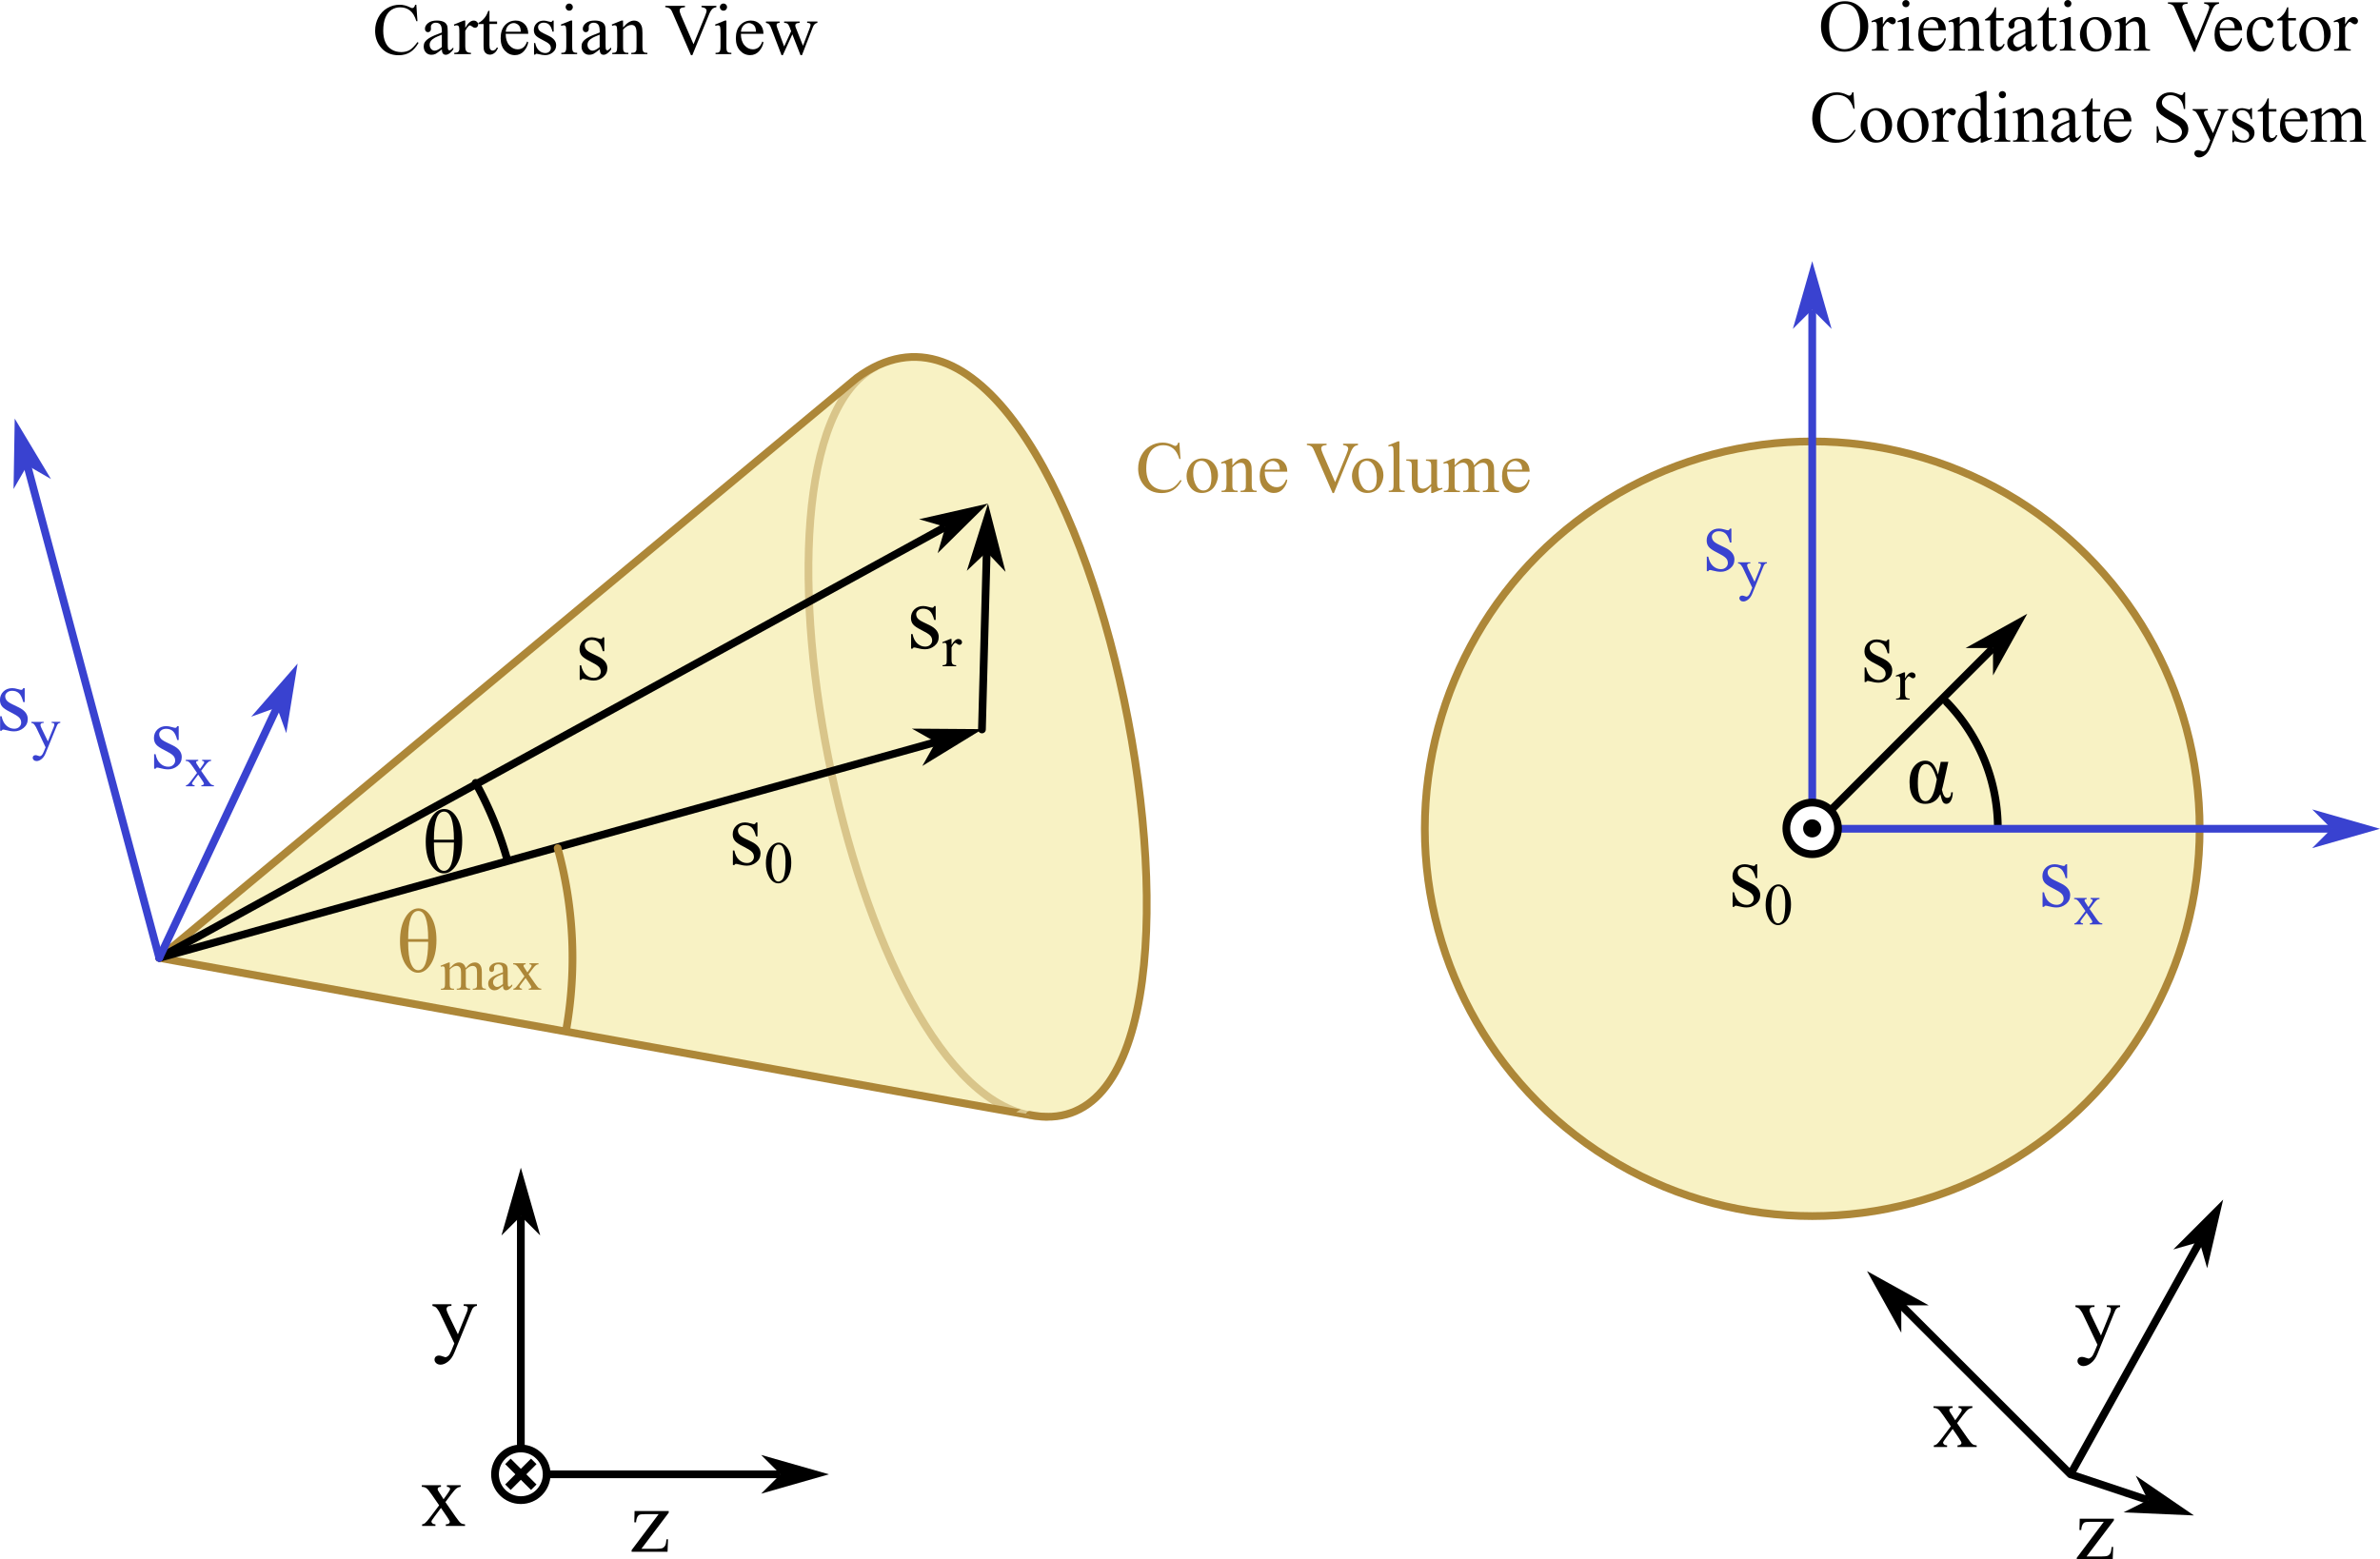 <?xml version="1.0" encoding="UTF-8" standalone="no"?>
<!-- Created with Inkscape (http://www.inkscape.org/) -->

<svg
   width="92.149mm"
   height="60.394mm"
   viewBox="0 0 92.149 60.394"
   version="1.1"
   id="svg5"
   inkscape:version="1.2.2 (b0a8486541, 2022-12-01)"
   sodipodi:docname="direction_cone.svg"
   xmlns:inkscape="http://www.inkscape.org/namespaces/inkscape"
   xmlns:sodipodi="http://sodipodi.sourceforge.net/DTD/sodipodi-0.dtd"
   xmlns="http://www.w3.org/2000/svg"
   xmlns:svg="http://www.w3.org/2000/svg">
  <sodipodi:namedview
     id="namedview7"
     pagecolor="#ffffff"
     bordercolor="#666666"
     borderopacity="1.0"
     inkscape:showpageshadow="2"
     inkscape:pageopacity="0.0"
     inkscape:pagecheckerboard="0"
     inkscape:deskcolor="#d1d1d1"
     inkscape:document-units="mm"
     showgrid="false"
     inkscape:zoom="8"
     inkscape:cx="120.875"
     inkscape:cy="105.5625"
     inkscape:window-width="2560"
     inkscape:window-height="1366"
     inkscape:window-x="1920"
     inkscape:window-y="0"
     inkscape:window-maximized="1"
     inkscape:current-layer="layer1">
    <inkscape:grid
       type="xygrid"
       id="grid132"
       originx="-54.834"
       originy="-27.904" />
  </sodipodi:namedview>
  <defs
     id="defs2">
    <marker
       style="overflow:visible"
       id="Arrow1L"
       refX="0"
       refY="0"
       orient="auto-start-reverse"
       inkscape:stockid="Arrow1L"
       markerWidth="8.75"
       markerHeight="5"
       viewBox="0 0 8.75 5"
       inkscape:isstock="true"
       inkscape:collect="always"
       preserveAspectRatio="xMidYMid">
      <path
         style="fill:context-stroke;fill-rule:evenodd;stroke:none"
         d="M 0,0 5,-5 -12.5,0 5,5 Z"
         id="arrow1L"
         transform="scale(-0.5)" />
    </marker>
    <inkscape:path-effect
       effect="spiro"
       id="path-effect499"
       is_visible="true"
       lpeversion="1" />
    <inkscape:path-effect
       effect="spiro"
       id="path-effect25773"
       is_visible="true"
       lpeversion="1" />
    <inkscape:path-effect
       effect="spiro"
       id="path-effect9757"
       is_visible="true"
       lpeversion="1" />
    <inkscape:path-effect
       effect="spiro"
       id="path-effect9723"
       is_visible="true"
       lpeversion="1" />
    <inkscape:path-effect
       effect="spiro"
       id="path-effect9689"
       is_visible="true"
       lpeversion="1" />
    <inkscape:path-effect
       effect="spiro"
       id="path-effect9655"
       is_visible="true"
       lpeversion="1" />
    <inkscape:path-effect
       effect="spiro"
       id="path-effect9621"
       is_visible="true"
       lpeversion="1" />
    <inkscape:path-effect
       effect="spiro"
       id="path-effect9587"
       is_visible="true"
       lpeversion="1" />
    <inkscape:path-effect
       effect="spiro"
       id="path-effect7107"
       is_visible="true"
       lpeversion="1" />
    <inkscape:path-effect
       effect="spiro"
       id="path-effect7073"
       is_visible="true"
       lpeversion="1" />
    <inkscape:path-effect
       effect="spiro"
       id="path-effect7039"
       is_visible="true"
       lpeversion="1" />
    <inkscape:path-effect
       effect="spiro"
       id="path-effect6941"
       is_visible="true"
       lpeversion="1" />
    <inkscape:path-effect
       effect="spiro"
       id="path-effect6907"
       is_visible="true"
       lpeversion="1" />
    <inkscape:path-effect
       effect="spiro"
       id="path-effect6805"
       is_visible="true"
       lpeversion="1" />
    <inkscape:path-effect
       effect="spiro"
       id="path-effect5739"
       is_visible="true"
       lpeversion="1" />
    <inkscape:path-effect
       effect="spiro"
       id="path-effect5705"
       is_visible="true"
       lpeversion="1" />
    <inkscape:path-effect
       effect="spiro"
       id="path-effect5671"
       is_visible="true"
       lpeversion="1" />
    <marker
       style="overflow:visible"
       id="marker5599_Fnone_S-3942d0"
       refX="0"
       refY="0"
       orient="auto-start-reverse"
       inkscape:stockid="Arrow1L"
       markerWidth="8.75"
       markerHeight="5"
       viewBox="0 0 8.75 5"
       inkscape:isstock="true"
       inkscape:collect="always"
       preserveAspectRatio="xMidYMid">
      <path
         style="fill:#3942d0;fill-rule:evenodd;stroke:none"
         d="M 0,0 5,-5 -12.5,0 5,5 Z"
         id="path26143"
         transform="scale(-0.5)" />
    </marker>
    <marker
       style="overflow:visible"
       id="marker5509_Fnone_S-000000"
       refX="0"
       refY="0"
       orient="auto-start-reverse"
       inkscape:stockid="Arrow1L"
       markerWidth="8.75"
       markerHeight="5"
       viewBox="0 0 8.75 5"
       inkscape:isstock="true"
       inkscape:collect="always"
       preserveAspectRatio="xMidYMid">
      <path
         style="fill:#000000;fill-rule:evenodd;stroke:none"
         d="M 0,0 5,-5 -12.5,0 5,5 Z"
         id="path26146"
         transform="scale(-0.5)" />
    </marker>
    <inkscape:path-effect
       effect="spiro"
       id="path-effect4815"
       is_visible="true"
       lpeversion="1" />
    <marker
       style="overflow:visible"
       id="marker1556_Fnone_S-000000"
       refX="0"
       refY="0"
       orient="auto-start-reverse"
       inkscape:stockid="Arrow1L"
       markerWidth="8.75"
       markerHeight="5"
       viewBox="0 0 8.75 5"
       inkscape:isstock="true"
       inkscape:collect="always"
       preserveAspectRatio="xMidYMid">
      <path
         style="fill:#000000;fill-rule:evenodd;stroke:none"
         d="M 0,0 5,-5 -12.5,0 5,5 Z"
         id="path26149"
         transform="scale(-0.5)" />
    </marker>
    <marker
       style="overflow:visible"
       id="marker1512_Fnone_S-3942d0"
       refX="0"
       refY="0"
       orient="auto-start-reverse"
       inkscape:stockid="Arrow1L"
       markerWidth="8.75"
       markerHeight="5"
       viewBox="0 0 8.75 5"
       inkscape:isstock="true"
       inkscape:collect="always"
       preserveAspectRatio="xMidYMid">
      <path
         style="fill:#3942d0;fill-rule:evenodd;stroke:none"
         d="M 0,0 5,-5 -12.5,0 5,5 Z"
         id="path26155"
         transform="scale(-0.5)" />
    </marker>
    <marker
       style="overflow:visible"
       id="marker1512_Fnone_S-000000"
       refX="0"
       refY="0"
       orient="auto-start-reverse"
       inkscape:stockid="Arrow1L"
       markerWidth="8.75"
       markerHeight="5"
       viewBox="0 0 8.75 5"
       inkscape:isstock="true"
       inkscape:collect="always"
       preserveAspectRatio="xMidYMid">
      <path
         style="fill:#000000;fill-rule:evenodd;stroke:none"
         d="M 0,0 5,-5 -12.5,0 5,5 Z"
         id="path26152"
         transform="scale(-0.5)" />
    </marker>
    <inkscape:path-effect
       effect="spiro"
       id="path-effect1496"
       is_visible="true"
       lpeversion="1" />
    <inkscape:path-effect
       effect="spiro"
       id="path-effect1480"
       is_visible="true"
       lpeversion="1" />
    <marker
       style="overflow:visible"
       id="Arrow1L_Fnone_S-000000"
       refX="0"
       refY="0"
       orient="auto-start-reverse"
       inkscape:stockid="Arrow1L"
       markerWidth="8.75"
       markerHeight="5"
       viewBox="0 0 8.75 5"
       inkscape:isstock="true"
       inkscape:collect="always"
       preserveAspectRatio="xMidYMid">
      <path
         style="fill:#000000;fill-rule:evenodd;stroke:none"
         d="M 0,0 5,-5 -12.5,0 5,5 Z"
         id="path26158"
         transform="scale(-0.5)" />
    </marker>
    <inkscape:path-effect
       effect="spiro"
       id="path-effect627"
       is_visible="true"
       lpeversion="1" />
    <inkscape:path-effect
       effect="spiro"
       id="path-effect623"
       is_visible="true"
       lpeversion="1" />
    <inkscape:path-effect
       effect="spiro"
       id="path-effect4132"
       is_visible="true"
       lpeversion="1" />
    <inkscape:path-effect
       effect="spiro"
       id="path-effect4148"
       is_visible="true"
       lpeversion="1" />
    <inkscape:path-effect
       effect="spiro"
       id="path-effect4164"
       is_visible="true"
       lpeversion="1" />
    <inkscape:path-effect
       effect="spiro"
       id="path-effect4180"
       is_visible="true"
       lpeversion="1" />
  </defs>
  <g
     inkscape:label="Layer 1"
     inkscape:groupmode="layer"
     id="layer1"
     transform="translate(-54.834,-27.904)">
    <path
       id="path13325"
       style="fill:#e3c914;fill-opacity:0.248;stroke:#ad8738;stroke-width:0.3;stroke-linecap:round;stroke-linejoin:round;stroke-opacity:1;paint-order:fill markers stroke"
       d="M 88.014,42.536 C 97.151,35.84 104.23,73.015 94.703,71.081 94.692,71.116 61,65 61,65 Z"
       sodipodi:nodetypes="cccc" />
    <path
       style="display:none;fill:none;fill-opacity:0.248;stroke:#ad8738;stroke-width:0.3;stroke-linecap:round;stroke-linejoin:round;stroke-opacity:1;paint-order:fill markers stroke"
       d="m 88.751,41.957 c 7.537,-2.282 13.232,28.071 7.25,29.336"
       id="path14430"
       sodipodi:nodetypes="cc" />
    <path
       style="fill:none;fill-opacity:0.248;stroke:#ad8738;stroke-width:0.3;stroke-linecap:round;stroke-linejoin:round;stroke-opacity:0.411;paint-order:fill markers stroke"
       d="M 95.365,71.152 C 87.956,71.304 82.791,45.343 88.708,42.122"
       id="path13325-7"
       sodipodi:nodetypes="cc" />
    <circle
       style="fill:#e3c914;fill-opacity:0.248;stroke:#ad8738;stroke-width:0.3;stroke-linecap:round;stroke-linejoin:round;stroke-dasharray:none;stroke-opacity:1;paint-order:fill markers stroke"
       id="path13215"
       cx="125"
       cy="60"
       r="15" />
    <path
       style="fill:none;fill-opacity:1;stroke:#000000;stroke-width:0.3;stroke-linecap:round;stroke-linejoin:round;stroke-dasharray:none;stroke-opacity:1;paint-order:fill markers stroke"
       id="path11163"
       sodipodi:type="arc"
       sodipodi:cx="125.14826"
       sodipodi:cy="59.99015"
       sodipodi:rx="7.0375805"
       sodipodi:ry="7.0375805"
       sodipodi:start="5.5152404"
       sodipodi:end="6.2622414"
       sodipodi:open="true"
       sodipodi:arc-type="arc"
       d="m 130.211,55.101 a 7.038,7.038 0 0 1 1.974,4.741" />
    <path
       style="fill:none;stroke:#000000;stroke-width:0.3;stroke-linecap:round;stroke-linejoin:round;stroke-dasharray:none;stroke-opacity:1;marker-end:url(#marker5509_Fnone_S-000000)"
       d="M 61,65 91.066,56.644"
       id="path621"
       inkscape:original-d="M 61,65 C 71.069506,62.18204 80.996737,59.462556 91.065844,56.644148"
       inkscape:path-effect="#path-effect623"
       sodipodi:nodetypes="cc" />
    <path
       style="fill:none;stroke:#000000;stroke-width:0.3;stroke-linecap:butt;stroke-linejoin:miter;stroke-dasharray:none;stroke-opacity:1;marker-end:url(#Arrow1L_Fnone_S-000000)"
       d="M 61,65 91.436,48.309"
       id="path625"
       inkscape:original-d="M 61,65 C 71.145484,59.436589 81.290718,53.872978 91.4357,48.309166"
       inkscape:path-effect="#path-effect627" />
    <path
       style="fill:none;stroke:#000000;stroke-width:0.3;stroke-linecap:butt;stroke-linejoin:miter;stroke-dasharray:none;stroke-opacity:1;marker-end:url(#marker1556_Fnone_S-000000)"
       d="M 75,85 H 85.054"
       id="path1478"
       inkscape:path-effect="#path-effect1480"
       inkscape:original-d="m 75,85 c 3.351496,2.67e-4 6.702723,2.67e-4 10.053687,0" />
    <path
       style="fill:none;stroke:#000000;stroke-width:0.3;stroke-linecap:butt;stroke-linejoin:miter;stroke-dasharray:none;stroke-opacity:1;marker-end:url(#marker1512_Fnone_S-000000)"
       d="M 75,85.054 V 75"
       id="path1494"
       inkscape:path-effect="#path-effect1496"
       inkscape:original-d="M 75,85.053684 C 75.000266,81.702723 75.000266,78.351493 75,75" />
    <circle
       style="fill:#ffffff;stroke:#000000;stroke-width:0.3;stroke-linecap:round;stroke-linejoin:bevel;stroke-dashoffset:4.775;paint-order:fill markers stroke"
       id="path2242"
       cx="75"
       cy="85"
       r="1" />
    <g
       aria-label="s"
       id="text2469"
       style="font-size:3.528px;line-height:1.25;font-family:'Times New Roman';-inkscape-font-specification:'Times New Roman, ';text-align:center;text-anchor:middle;stroke-width:0.265"
       transform="translate(1.058,1.058)">
      <path
         d="m 77.173,51.529 v 0.537 h -0.057 q -0.065,-0.253 -0.169,-0.345 -0.102,-0.091 -0.26,-0.091 -0.121,0 -0.195,0.064 -0.074,0.064 -0.074,0.141 0,0.096 0.055,0.165 0.053,0.071 0.217,0.15 l 0.251,0.122 q 0.35,0.171 0.35,0.45 0,0.215 -0.164,0.348 -0.162,0.131 -0.363,0.131 -0.145,0 -0.331,-0.052 -0.057,-0.017 -0.093,-0.017 -0.04,0 -0.062,0.045 h -0.057 V 52.614 h 0.057 q 0.048,0.241 0.184,0.363 0.136,0.122 0.305,0.122 0.119,0 0.193,-0.069 0.076,-0.071 0.076,-0.169 0,-0.119 -0.084,-0.2 -0.083,-0.081 -0.332,-0.205 -0.25,-0.124 -0.327,-0.224 -0.078,-0.098 -0.078,-0.248 0,-0.195 0.133,-0.326 0.134,-0.131 0.346,-0.131 0.093,0 0.226,0.04 0.088,0.026 0.117,0.026 0.028,0 0.043,-0.012 0.015,-0.012 0.036,-0.053 z"
         id="path12317" />
    </g>
    <g
       aria-label="s0"
       id="text2473"
       style="font-size:3.528px;line-height:1.25;font-family:'Times New Roman';-inkscape-font-specification:'Times New Roman, ';text-align:center;text-anchor:middle;stroke-width:0.265"
       transform="translate(0,-1.058)">
      <path
         d="m 84.162,60.815 v 0.537 h -0.057 q -0.065,-0.253 -0.169,-0.345 -0.102,-0.091 -0.26,-0.091 -0.121,0 -0.195,0.064 -0.074,0.064 -0.074,0.141 0,0.096 0.055,0.165 0.053,0.071 0.217,0.15 l 0.251,0.122 q 0.35,0.171 0.35,0.45 0,0.215 -0.164,0.348 -0.162,0.131 -0.363,0.131 -0.145,0 -0.331,-0.052 -0.057,-0.017 -0.093,-0.017 -0.04,0 -0.062,0.045 h -0.057 v -0.563 h 0.057 q 0.048,0.241 0.184,0.363 0.136,0.122 0.305,0.122 0.119,0 0.193,-0.069 0.076,-0.071 0.076,-0.169 0,-0.119 -0.084,-0.2 -0.083,-0.081 -0.332,-0.205 -0.25,-0.124 -0.327,-0.224 -0.078,-0.098 -0.078,-0.248 0,-0.195 0.133,-0.326 0.134,-0.131 0.346,-0.131 0.093,0 0.226,0.04 0.088,0.026 0.117,0.026 0.028,0 0.043,-0.012 0.015,-0.012 0.036,-0.053 z"
         id="path12320" />
      <path
         d="m 84.488,62.395 q 0,-0.26 0.078,-0.447 0.078,-0.188 0.208,-0.28 0.101,-0.073 0.208,-0.073 0.175,0 0.314,0.178 0.174,0.221 0.174,0.598 0,0.264 -0.076,0.449 -0.076,0.185 -0.195,0.269 -0.118,0.083 -0.227,0.083 -0.217,0 -0.362,-0.256 -0.122,-0.216 -0.122,-0.521 z m 0.219,0.028 q 0,0.314 0.077,0.512 0.064,0.167 0.19,0.167 0.06,0 0.125,-0.054 0.065,-0.055 0.099,-0.183 0.051,-0.193 0.051,-0.543 0,-0.26 -0.054,-0.433 -0.04,-0.129 -0.104,-0.183 -0.046,-0.037 -0.111,-0.037 -0.076,0 -0.135,0.068 -0.081,0.093 -0.11,0.292 -0.029,0.199 -0.029,0.393 z"
         style="font-size:65%;baseline-shift:sub"
         id="path12322" />
    </g>
    <g
       aria-label="z"
       id="text2477"
       style="font-size:3.528px;line-height:1.25;font-family:'Times New Roman';-inkscape-font-specification:'Times New Roman, ';text-align:center;text-anchor:middle;stroke-width:0.265">
      <path
         d="M 80.698,87.516 80.68,88 h -1.392 v -0.062 l 1.047,-1.395 h -0.517 q -0.167,0 -0.219,0.022 -0.052,0.021 -0.084,0.081 -0.047,0.086 -0.053,0.214 h -0.069 l 0.01,-0.438 h 1.323 v 0.064 l -1.058,1.399 h 0.575 q 0.181,0 0.245,-0.029 0.065,-0.031 0.105,-0.107 0.028,-0.055 0.047,-0.233 z"
         id="path12325" />
    </g>
    <g
       aria-label="y"
       id="text2481"
       style="font-size:3.528px;line-height:1.25;font-family:'Times New Roman';-inkscape-font-specification:'Times New Roman, ';text-align:center;text-anchor:middle;stroke-width:0.265">
      <path
         d="m 71.577,78.415 h 0.736 v 0.064 h -0.036 q -0.078,0 -0.117,0.034 -0.038,0.033 -0.038,0.083 0,0.067 0.057,0.186 l 0.384,0.796 0.353,-0.872 q 0.029,-0.071 0.029,-0.14 0,-0.031 -0.012,-0.047 -0.014,-0.019 -0.043,-0.029 -0.029,-0.012 -0.103,-0.012 v -0.064 h 0.513 v 0.064 q -0.064,0.007 -0.098,0.028 -0.034,0.021 -0.076,0.078 -0.015,0.024 -0.059,0.133 l -0.643,1.574 q -0.093,0.229 -0.245,0.346 -0.15,0.117 -0.289,0.117 -0.102,0 -0.167,-0.059 -0.065,-0.059 -0.065,-0.134 0,-0.072 0.047,-0.117 0.048,-0.043 0.131,-0.043 0.057,0 0.155,0.038 0.069,0.026 0.086,0.026 0.052,0 0.112,-0.053 0.062,-0.053 0.124,-0.207 l 0.112,-0.274 -0.567,-1.19 q -0.026,-0.053 -0.083,-0.133 -0.043,-0.06 -0.071,-0.081 -0.04,-0.028 -0.127,-0.048 z"
         id="path12328" />
    </g>
    <g
       aria-label="x"
       id="text2485"
       style="font-size:3.528px;line-height:1.25;font-family:'Times New Roman';-inkscape-font-specification:'Times New Roman, ';text-align:center;text-anchor:middle;stroke-width:0.265">
      <path
         d="m 71.165,85.422 h 0.742 v 0.064 q -0.071,0 -0.1,0.024 -0.028,0.024 -0.028,0.064 0,0.041 0.06,0.127 0.019,0.028 0.057,0.086 l 0.112,0.179 0.129,-0.179 q 0.124,-0.171 0.124,-0.215 0,-0.036 -0.029,-0.06 -0.029,-0.026 -0.095,-0.026 v -0.064 h 0.534 v 0.064 q -0.084,0.005 -0.146,0.047 -0.084,0.059 -0.231,0.255 l -0.215,0.288 0.393,0.565 q 0.145,0.208 0.207,0.251 0.062,0.041 0.16,0.047 V 87 H 72.095 v -0.062 q 0.078,0 0.121,-0.034 0.033,-0.024 0.033,-0.064 0,-0.04 -0.11,-0.2 l -0.231,-0.338 -0.253,0.338 q -0.117,0.157 -0.117,0.186 0,0.041 0.038,0.076 0.04,0.033 0.117,0.036 V 87 H 71.177 v -0.062 q 0.062,-0.009 0.109,-0.043 0.065,-0.05 0.22,-0.255 l 0.331,-0.439 -0.3,-0.434 q -0.127,-0.186 -0.198,-0.233 -0.069,-0.048 -0.174,-0.048 z"
         id="path12331" />
    </g>
    <g
       aria-label="θ"
       id="text3263"
       style="font-size:3.528px;line-height:1.25;font-family:'Times New Roman';-inkscape-font-specification:'Times New Roman, ';text-align:center;text-anchor:middle;stroke-width:0.265"
       transform="translate(0.596,0.026)">
      <path
         d="m 71.443,59.209 q 0.291,0 0.491,0.341 0.2,0.339 0.2,0.885 0,0.589 -0.215,0.928 -0.215,0.339 -0.498,0.339 -0.277,0 -0.489,-0.329 -0.21,-0.331 -0.21,-0.896 0,-0.567 0.208,-0.918 0.21,-0.351 0.513,-0.351 z m 0.37,1.189 q 0,-1.089 -0.382,-1.089 -0.393,0 -0.393,1.089 z m -0.775,0.107 q 0,0.563 0.105,0.832 0.105,0.267 0.282,0.267 0.384,0 0.388,-1.099 z"
         id="path12334" />
    </g>
    <path
       style="fill:none;stroke:#3942d0;stroke-width:0.3;stroke-linecap:round;stroke-linejoin:miter;stroke-dasharray:none;stroke-opacity:1;marker-end:url(#marker5599_Fnone_S-3942d0)"
       d="M 61,65 55.889,45.925"
       id="path4813"
       inkscape:original-d="M 61.000001,65 C 59.296507,58.641879 57.59269,52.283439 55.888523,45.924678"
       inkscape:path-effect="#path-effect4815" />
    <path
       style="fill:none;stroke:#000000;stroke-width:0.3;stroke-linecap:butt;stroke-linejoin:miter;stroke-dasharray:none;stroke-opacity:1;marker-end:url(#marker1512_Fnone_S-000000)"
       d="m 125,60 7,-7"
       id="path5669"
       inkscape:path-effect="#path-effect5671"
       inkscape:original-d="m 125,60 c 2.33346,-2.333209 4.66679,-4.666542 7,-7" />
    <path
       style="fill:none;stroke:#3942d0;stroke-width:0.3;stroke-linecap:butt;stroke-linejoin:miter;stroke-dasharray:none;stroke-opacity:1;marker-end:url(#marker1512_Fnone_S-3942d0)"
       d="M 125,60 V 39.893"
       id="path5703"
       inkscape:path-effect="#path-effect5705"
       inkscape:original-d="m 125,60 c 2.6e-4,-6.702214 2.6e-4,-13.404673 0,-20.107372" />
    <path
       style="fill:none;stroke:#3942d0;stroke-width:0.3;stroke-linecap:butt;stroke-linejoin:miter;stroke-dasharray:none;stroke-opacity:1;marker-end:url(#marker1512_Fnone_S-3942d0)"
       d="m 125,60 h 20.107"
       id="path5737"
       inkscape:path-effect="#path-effect5739"
       inkscape:original-d="m 125,60 c 6.70272,2.66e-4 13.40519,2.66e-4 20.10738,0" />
    <circle
       style="fill:none;stroke:none;stroke-width:0.3;stroke-linecap:round;stroke-linejoin:bevel;stroke-dasharray:none;stroke-dashoffset:4.775;paint-order:fill markers stroke"
       id="path2248-6"
       cx="124.799"
       cy="60"
       r="0.201" />
    <g
       aria-label="s0"
       id="text5802"
       style="font-size:3.528px;line-height:1.25;font-family:'Times New Roman';-inkscape-font-specification:'Times New Roman, ';text-align:center;text-anchor:middle;stroke-width:0.265">
      <path
         d="m 122.87,61.376 v 0.537 h -0.057 q -0.066,-0.253 -0.169,-0.345 -0.102,-0.091 -0.26,-0.091 -0.121,0 -0.195,0.064 -0.074,0.064 -0.074,0.141 0,0.096 0.055,0.165 0.053,0.071 0.217,0.15 l 0.251,0.122 q 0.35,0.171 0.35,0.45 0,0.215 -0.164,0.348 -0.162,0.131 -0.363,0.131 -0.145,0 -0.331,-0.052 -0.057,-0.017 -0.093,-0.017 -0.04,0 -0.062,0.045 h -0.057 V 62.461 h 0.057 q 0.048,0.241 0.184,0.363 0.136,0.122 0.305,0.122 0.119,0 0.193,-0.069 0.076,-0.071 0.076,-0.169 0,-0.119 -0.084,-0.2 -0.083,-0.081 -0.332,-0.205 -0.25,-0.124 -0.327,-0.224 -0.077,-0.098 -0.077,-0.248 0,-0.195 0.133,-0.326 0.134,-0.131 0.346,-0.131 0.093,0 0.226,0.04 0.088,0.026 0.117,0.026 0.028,0 0.043,-0.012 0.015,-0.012 0.036,-0.053 z"
         id="path12337" />
      <path
         d="m 123.196,62.955 q 0,-0.26 0.078,-0.447 0.078,-0.188 0.208,-0.28 0.101,-0.073 0.208,-0.073 0.175,0 0.314,0.178 0.174,0.221 0.174,0.598 0,0.264 -0.076,0.449 -0.076,0.185 -0.195,0.269 -0.118,0.083 -0.227,0.083 -0.217,0 -0.362,-0.256 -0.122,-0.216 -0.122,-0.521 z m 0.219,0.028 q 0,0.314 0.077,0.512 0.064,0.167 0.19,0.167 0.06,0 0.125,-0.054 0.065,-0.055 0.099,-0.183 0.051,-0.193 0.051,-0.543 0,-0.26 -0.054,-0.433 -0.04,-0.129 -0.104,-0.183 -0.046,-0.037 -0.111,-0.037 -0.076,0 -0.135,0.068 -0.081,0.093 -0.11,0.292 -0.029,0.199 -0.029,0.393 z"
         style="font-size:65%;baseline-shift:sub"
         id="path12339" />
    </g>
    <g
       aria-label="sx"
       id="text5810"
       style="font-size:3.528px;line-height:1.25;font-family:'Times New Roman';-inkscape-font-specification:'Times New Roman, ';text-align:center;text-anchor:middle;fill:#3942d0;fill-opacity:1;stroke-width:0.265">
      <path
         d="m 134.87,61.376 v 0.537 h -0.057 q -0.066,-0.253 -0.169,-0.345 -0.102,-0.091 -0.26,-0.091 -0.121,0 -0.195,0.064 -0.074,0.064 -0.074,0.141 0,0.096 0.055,0.165 0.053,0.071 0.217,0.15 l 0.251,0.122 q 0.35,0.171 0.35,0.45 0,0.215 -0.164,0.348 -0.162,0.131 -0.363,0.131 -0.145,0 -0.331,-0.052 -0.057,-0.017 -0.093,-0.017 -0.04,0 -0.062,0.045 h -0.057 V 62.461 h 0.057 q 0.048,0.241 0.184,0.363 0.136,0.122 0.305,0.122 0.119,0 0.193,-0.069 0.076,-0.071 0.076,-0.169 0,-0.119 -0.084,-0.2 -0.083,-0.081 -0.332,-0.205 -0.25,-0.124 -0.327,-0.224 -0.077,-0.098 -0.077,-0.248 0,-0.195 0.133,-0.326 0.134,-0.131 0.346,-0.131 0.093,0 0.226,0.04 0.088,0.026 0.117,0.026 0.028,0 0.043,-0.012 0.015,-0.012 0.036,-0.053 z"
         id="path12345"
         style="fill:#3942d0;fill-opacity:1" />
      <path
         d="m 135.143,62.68 h 0.483 v 0.041 q -0.046,0 -0.065,0.016 -0.018,0.016 -0.018,0.041 0,0.027 0.039,0.083 0.012,0.018 0.037,0.056 l 0.073,0.116 0.084,-0.116 q 0.081,-0.111 0.081,-0.14 0,-0.024 -0.019,-0.039 -0.019,-0.017 -0.062,-0.017 v -0.041 h 0.347 v 0.041 q -0.055,0.003 -0.095,0.03 -0.055,0.038 -0.15,0.166 l -0.14,0.187 0.255,0.367 q 0.094,0.135 0.134,0.163 0.04,0.027 0.104,0.03 v 0.04 h -0.484 v -0.04 q 0.05,0 0.078,-0.022 0.021,-0.016 0.021,-0.041 0,-0.026 -0.072,-0.13 l -0.15,-0.219 -0.165,0.219 q -0.076,0.102 -0.076,0.121 0,0.027 0.025,0.049 0.026,0.021 0.076,0.024 v 0.04 h -0.335 v -0.04 q 0.04,-0.006 0.07,-0.028 0.043,-0.032 0.143,-0.166 l 0.215,-0.286 -0.195,-0.282 q -0.083,-0.121 -0.129,-0.151 -0.045,-0.031 -0.113,-0.031 z"
         style="font-size:65%;baseline-shift:sub;fill:#3942d0;fill-opacity:1"
         id="path12347" />
    </g>
    <g
       aria-label="sy"
       id="text5814"
       style="font-size:3.528px;line-height:1.25;font-family:'Times New Roman';-inkscape-font-specification:'Times New Roman, ';text-align:center;text-anchor:middle;fill:#3942d0;fill-opacity:1;stroke-width:0.265">
      <path
         d="m 121.87,48.376 v 0.537 h -0.057 q -0.066,-0.253 -0.169,-0.345 -0.102,-0.091 -0.26,-0.091 -0.121,0 -0.195,0.064 -0.074,0.064 -0.074,0.141 0,0.096 0.055,0.165 0.053,0.071 0.217,0.15 l 0.251,0.122 q 0.35,0.171 0.35,0.45 0,0.215 -0.164,0.348 -0.162,0.131 -0.363,0.131 -0.145,0 -0.331,-0.052 -0.057,-0.017 -0.093,-0.017 -0.04,0 -0.062,0.045 h -0.057 V 49.461 h 0.057 q 0.048,0.241 0.184,0.363 0.136,0.122 0.305,0.122 0.119,0 0.193,-0.069 0.076,-0.071 0.076,-0.169 0,-0.119 -0.084,-0.2 -0.083,-0.081 -0.332,-0.205 -0.25,-0.124 -0.327,-0.224 -0.077,-0.098 -0.077,-0.248 0,-0.195 0.133,-0.326 0.134,-0.131 0.346,-0.131 0.093,0 0.226,0.04 0.088,0.026 0.117,0.026 0.028,0 0.043,-0.012 0.015,-0.012 0.036,-0.053 z"
         id="path12350"
         style="fill:#3942d0;fill-opacity:1" />
      <path
         d="m 122.127,49.68 h 0.478 v 0.041 h -0.024 q -0.05,0 -0.076,0.022 -0.025,0.021 -0.025,0.054 0,0.044 0.037,0.121 l 0.25,0.517 0.23,-0.567 q 0.019,-0.046 0.019,-0.091 0,-0.02 -0.008,-0.03 -0.009,-0.012 -0.028,-0.019 -0.019,-0.008 -0.067,-0.008 v -0.041 h 0.334 v 0.041 q -0.041,0.004 -0.064,0.018 -0.022,0.013 -0.049,0.05 -0.01,0.016 -0.038,0.086 l -0.418,1.023 q -0.06,0.149 -0.159,0.225 -0.097,0.076 -0.188,0.076 -0.066,0 -0.109,-0.038 -0.043,-0.038 -0.043,-0.087 0,-0.047 0.03,-0.076 0.031,-0.028 0.085,-0.028 0.037,0 0.101,0.025 0.045,0.017 0.056,0.017 0.034,0 0.073,-0.035 0.04,-0.035 0.081,-0.134 l 0.073,-0.178 -0.368,-0.774 q -0.017,-0.035 -0.054,-0.086 -0.028,-0.039 -0.046,-0.053 -0.026,-0.018 -0.083,-0.031 z"
         style="font-size:65%;baseline-shift:sub;fill:#3942d0;fill-opacity:1"
         id="path12352" />
    </g>
    <g
       aria-label="α"
       id="text6654"
       style="font-size:3.528px;line-height:1.25;font-family:'Times New Roman';-inkscape-font-specification:'Times New Roman, ';text-align:center;text-anchor:middle;stroke-width:0.265">
      <path
         d="m 129.976,57.409 h 0.293 l -0.177,0.798 q -0.052,0.227 -0.071,0.279 0.069,0.317 0.2,0.317 0.155,0 0.16,-0.214 h 0.062 q -0.005,0.2 -0.074,0.324 -0.067,0.122 -0.177,0.122 -0.091,0 -0.136,-0.074 -0.045,-0.074 -0.097,-0.303 -0.179,0.377 -0.586,0.377 -0.277,0 -0.441,-0.215 -0.164,-0.217 -0.164,-0.62 0,-0.396 0.179,-0.617 0.179,-0.22 0.431,-0.22 0.177,0 0.291,0.126 0.114,0.126 0.202,0.41 z m -0.152,0.675 q -0.081,-0.277 -0.181,-0.432 -0.1,-0.157 -0.239,-0.157 -0.315,0 -0.315,0.737 0,0.699 0.301,0.699 0.262,0 0.388,-0.617 z"
         id="path12355" />
    </g>
    <g
       aria-label="sy"
       id="text6699"
       style="font-size:3.528px;line-height:1.25;font-family:'Times New Roman';-inkscape-font-specification:'Times New Roman, ';text-align:center;text-anchor:middle;fill:#3942d0;fill-opacity:1;stroke-width:0.265"
       transform="translate(0.529,3.175)">
      <path
         d="m 55.262,51.381 v 0.537 h -0.057 q -0.065,-0.253 -0.169,-0.345 -0.102,-0.091 -0.26,-0.091 -0.121,0 -0.195,0.064 -0.074,0.064 -0.074,0.141 0,0.096 0.055,0.165 0.053,0.071 0.217,0.15 l 0.251,0.122 q 0.35,0.171 0.35,0.45 0,0.215 -0.164,0.348 -0.162,0.131 -0.363,0.131 -0.145,0 -0.331,-0.052 -0.057,-0.017 -0.093,-0.017 -0.04,0 -0.062,0.045 h -0.057 V 52.466 h 0.057 q 0.048,0.241 0.184,0.363 0.136,0.122 0.305,0.122 0.119,0 0.193,-0.069 0.076,-0.071 0.076,-0.169 0,-0.119 -0.084,-0.2 -0.083,-0.081 -0.332,-0.205 -0.25,-0.124 -0.327,-0.224 -0.078,-0.098 -0.078,-0.248 0,-0.195 0.133,-0.326 0.134,-0.131 0.346,-0.131 0.093,0 0.226,0.04 0.088,0.026 0.117,0.026 0.028,0 0.043,-0.012 0.015,-0.012 0.036,-0.053 z"
         id="path12358"
         style="fill:#3942d0;fill-opacity:1" />
      <path
         d="m 55.519,52.685 h 0.478 v 0.041 h -0.024 q -0.05,0 -0.076,0.022 -0.025,0.021 -0.025,0.054 0,0.044 0.037,0.121 l 0.25,0.517 0.23,-0.567 q 0.019,-0.046 0.019,-0.091 0,-0.02 -0.008,-0.03 -0.009,-0.012 -0.028,-0.019 -0.019,-0.008 -0.067,-0.008 v -0.041 h 0.334 v 0.041 q -0.041,0.004 -0.064,0.018 -0.022,0.013 -0.049,0.05 -0.01,0.016 -0.038,0.086 l -0.418,1.023 q -0.06,0.149 -0.159,0.225 -0.097,0.076 -0.188,0.076 -0.066,0 -0.109,-0.038 -0.043,-0.038 -0.043,-0.087 0,-0.047 0.03,-0.076 0.031,-0.028 0.085,-0.028 0.037,0 0.101,0.025 0.045,0.017 0.056,0.017 0.034,0 0.073,-0.035 0.04,-0.035 0.081,-0.134 l 0.073,-0.178 -0.368,-0.774 q -0.017,-0.035 -0.054,-0.086 -0.028,-0.039 -0.046,-0.053 -0.026,-0.018 -0.083,-0.031 z"
         style="font-size:65%;baseline-shift:sub;fill:#3942d0;fill-opacity:1"
         id="path12360" />
    </g>
    <g
       aria-label="sx"
       id="text6703"
       style="font-size:3.528px;line-height:1.25;font-family:'Times New Roman';-inkscape-font-specification:'Times New Roman, ';text-align:center;text-anchor:middle;fill:#3942d0;fill-opacity:1;stroke-width:0.265"
       transform="translate(-0.529,0.529)">
      <path
         d="m 62.282,55.498 v 0.537 h -0.057 q -0.065,-0.253 -0.169,-0.345 -0.102,-0.091 -0.26,-0.091 -0.121,0 -0.195,0.064 -0.074,0.064 -0.074,0.141 0,0.096 0.055,0.165 0.053,0.071 0.217,0.15 l 0.251,0.122 q 0.35,0.171 0.35,0.45 0,0.215 -0.164,0.348 -0.162,0.131 -0.363,0.131 -0.145,0 -0.331,-0.052 -0.057,-0.017 -0.093,-0.017 -0.04,0 -0.062,0.045 h -0.057 v -0.563 h 0.057 q 0.048,0.241 0.184,0.363 0.136,0.122 0.305,0.122 0.119,0 0.193,-0.069 0.076,-0.071 0.076,-0.169 0,-0.119 -0.084,-0.2 -0.083,-0.081 -0.332,-0.205 -0.25,-0.124 -0.327,-0.224 -0.078,-0.098 -0.078,-0.248 0,-0.195 0.133,-0.326 0.134,-0.131 0.346,-0.131 0.093,0 0.226,0.04 0.088,0.026 0.117,0.026 0.028,0 0.043,-0.012 0.015,-0.012 0.036,-0.053 z"
         id="path12363"
         style="fill:#3942d0;fill-opacity:1" />
      <path
         d="m 62.556,56.802 h 0.483 v 0.041 q -0.046,0 -0.065,0.016 -0.018,0.016 -0.018,0.041 0,0.027 0.039,0.083 0.012,0.018 0.037,0.056 l 0.073,0.116 0.084,-0.116 q 0.081,-0.111 0.081,-0.14 0,-0.024 -0.019,-0.039 -0.019,-0.017 -0.062,-0.017 V 56.802 h 0.347 v 0.041 q -0.055,0.003 -0.095,0.03 -0.055,0.038 -0.15,0.166 l -0.14,0.187 0.255,0.367 q 0.094,0.135 0.134,0.163 0.04,0.027 0.104,0.03 v 0.04 H 63.16 v -0.04 q 0.05,0 0.078,-0.022 0.021,-0.016 0.021,-0.041 0,-0.026 -0.072,-0.13 l -0.15,-0.219 -0.165,0.219 q -0.076,0.102 -0.076,0.121 0,0.027 0.025,0.049 0.026,0.021 0.076,0.024 v 0.04 H 62.563 V 57.787 q 0.04,-0.006 0.071,-0.028 0.043,-0.032 0.143,-0.166 L 62.992,57.308 62.797,57.026 q -0.083,-0.121 -0.129,-0.151 -0.045,-0.031 -0.113,-0.031 z"
         style="font-size:65%;baseline-shift:sub;fill:#3942d0;fill-opacity:1"
         id="path12365" />
    </g>
    <path
       style="fill:none;stroke:#3942d0;stroke-width:0.3;stroke-linecap:round;stroke-linejoin:miter;stroke-dasharray:none;stroke-opacity:1;marker-end:url(#marker1512_Fnone_S-3942d0)"
       d="m 61,65 4.559,-9.7"
       id="path6803"
       inkscape:original-d="m 61,65 c 1.520071,-3.233071 3.039739,-6.46657 4.559005,-9.700499"
       inkscape:path-effect="#path-effect6805" />
    <g
       id="g4198"
       transform="matrix(0.5,0,0,0.5,-5,57.5)"
       style="stroke-width:0.6;stroke-dasharray:none">
      <path
         style="fill:none;stroke:#000000;stroke-width:0.6;stroke-linecap:butt;stroke-linejoin:miter;stroke-dasharray:none;stroke-opacity:1"
         d="m 160,55 1,-1"
         id="path4130"
         inkscape:path-effect="#path-effect4132"
         inkscape:original-d="m 159.99999,55.000001 c 0.3336,-0.333069 0.66694,-0.666402 1.00001,-1" />
      <path
         style="fill:none;stroke:#000000;stroke-width:0.6;stroke-linecap:butt;stroke-linejoin:miter;stroke-dasharray:none;stroke-opacity:1"
         d="m 160,55 1,1"
         id="path4146"
         inkscape:path-effect="#path-effect4148"
         inkscape:original-d="m 159.99999,55.000001 c 0.3336,0.333598 0.66694,0.666931 1.00001,1" />
      <path
         style="fill:none;stroke:#000000;stroke-width:0.6;stroke-linecap:butt;stroke-linejoin:miter;stroke-dasharray:none;stroke-opacity:1"
         d="m 160,55 -1,1"
         id="path4162"
         inkscape:path-effect="#path-effect4164"
         inkscape:original-d="m 159.99999,55.000001 c -0.33306,0.333598 -0.6664,0.666931 -1,1" />
      <path
         style="fill:none;stroke:#000000;stroke-width:0.6;stroke-linecap:butt;stroke-linejoin:miter;stroke-dasharray:none;stroke-opacity:1"
         d="m 160,55 -1,-1"
         id="path4178"
         inkscape:path-effect="#path-effect4180"
         inkscape:original-d="m 159.99999,55.000001 c -0.33306,-0.333069 -0.6664,-0.666402 -1,-1" />
    </g>
    <path
       style="fill:none;stroke:#000000;stroke-width:0.3;stroke-linecap:butt;stroke-linejoin:miter;stroke-dasharray:none;stroke-opacity:1;marker-end:url(#marker1512_Fnone_S-000000)"
       d="m 135,85 5,-9"
       id="path9619"
       inkscape:path-effect="#path-effect9621"
       inkscape:original-d="m 135,85 c 1.667,-2.999783 3.33366,-5.999782 5,-9" />
    <path
       style="fill:none;stroke:#000000;stroke-width:0.3;stroke-linecap:round;stroke-linejoin:miter;stroke-dasharray:none;stroke-opacity:1;marker-end:url(#marker1512_Fnone_S-000000)"
       d="m 135,85 -6.552,-6.544"
       id="path9721"
       inkscape:path-effect="#path-effect9723"
       inkscape:original-d="m 135,85 c -2.1838,-2.180953 -4.36778,-4.362195 -6.55193,-6.543725" />
    <g
       aria-label="z"
       id="text2477-3"
       style="font-size:3.528px;line-height:1.25;font-family:'Times New Roman';-inkscape-font-specification:'Times New Roman, ';text-align:center;text-anchor:middle;stroke-width:0.265"
       transform="translate(-2.046,2.297)">
      <path
         d="M 138.698,85.516 138.68,86 h -1.392 v -0.062 l 1.047,-1.395 h -0.517 q -0.167,0 -0.219,0.022 -0.052,0.021 -0.084,0.081 -0.046,0.086 -0.053,0.214 h -0.069 l 0.01,-0.438 h 1.323 v 0.064 l -1.058,1.399 h 0.575 q 0.181,0 0.245,-0.029 0.066,-0.031 0.105,-0.107 0.028,-0.055 0.046,-0.233 z"
         id="path12368" />
    </g>
    <g
       aria-label="x"
       id="text2485-6"
       style="font-size:3.528px;line-height:1.25;font-family:'Times New Roman';-inkscape-font-specification:'Times New Roman, ';text-align:center;text-anchor:middle;stroke-width:0.265"
       transform="translate(0.529,-1.058)">
      <path
         d="m 129.165,83.422 h 0.742 v 0.064 q -0.071,0 -0.1,0.024 -0.028,0.024 -0.028,0.064 0,0.041 0.06,0.127 0.019,0.028 0.057,0.086 l 0.112,0.179 0.129,-0.179 q 0.124,-0.171 0.124,-0.215 0,-0.036 -0.029,-0.06 -0.029,-0.026 -0.095,-0.026 v -0.064 h 0.534 v 0.064 q -0.084,0.005 -0.146,0.047 -0.084,0.059 -0.231,0.255 l -0.215,0.288 0.393,0.565 q 0.145,0.208 0.207,0.251 0.062,0.041 0.16,0.047 V 85 h -0.744 v -0.062 q 0.077,0 0.121,-0.034 0.033,-0.024 0.033,-0.064 0,-0.04 -0.11,-0.2 l -0.231,-0.338 -0.253,0.338 q -0.117,0.157 -0.117,0.186 0,0.041 0.038,0.076 0.04,0.033 0.117,0.036 V 85 h -0.515 v -0.062 q 0.062,-0.009 0.109,-0.043 0.066,-0.05 0.22,-0.255 l 0.331,-0.439 -0.3,-0.434 q -0.127,-0.186 -0.198,-0.233 -0.069,-0.048 -0.174,-0.048 z"
         id="path12371" />
    </g>
    <g
       aria-label="y"
       id="text2481-9"
       style="font-size:3.547px;line-height:1.25;font-family:'Times New Roman';-inkscape-font-specification:'Times New Roman, ';text-align:center;text-anchor:middle;stroke-width:0.3"
       transform="translate(0.529,1.058)">
      <path
         d="m 134.661,77.397 h 0.739 v 0.064 h -0.036 q -0.078,0 -0.118,0.035 -0.038,0.033 -0.038,0.083 0,0.068 0.057,0.187 l 0.386,0.8 0.355,-0.876 q 0.029,-0.071 0.029,-0.14 0,-0.031 -0.012,-0.047 -0.014,-0.019 -0.043,-0.029 -0.029,-0.012 -0.104,-0.012 v -0.064 h 0.516 v 0.064 q -0.064,0.007 -0.099,0.028 -0.035,0.021 -0.076,0.078 -0.016,0.024 -0.059,0.133 l -0.646,1.583 q -0.093,0.23 -0.246,0.348 -0.151,0.118 -0.291,0.118 -0.102,0 -0.168,-0.059 -0.066,-0.059 -0.066,-0.135 0,-0.073 0.047,-0.118 0.049,-0.043 0.132,-0.043 0.057,0 0.156,0.038 0.069,0.026 0.087,0.026 0.052,0 0.113,-0.054 0.062,-0.054 0.125,-0.208 l 0.113,-0.275 -0.57,-1.197 q -0.026,-0.054 -0.083,-0.133 -0.043,-0.061 -0.071,-0.081 -0.04,-0.028 -0.128,-0.048 z"
         id="path12374" />
    </g>
    <circle
       style="fill:#ffffff;stroke:#000000;stroke-width:0.3;stroke-linecap:round;stroke-linejoin:bevel;stroke-dashoffset:4.775;paint-order:fill markers stroke"
       id="path2242-2"
       cx="124.998"
       cy="59.985"
       r="1" />
    <circle
       style="fill:#000000;stroke:#000000;stroke-width:0.3;stroke-linecap:round;stroke-linejoin:bevel;stroke-dashoffset:4.775;paint-order:fill markers stroke"
       id="path2248"
       cx="124.998"
       cy="59.985"
       r="0.2" />
    <path
       style="fill:none;fill-opacity:1;stroke:#000000;stroke-width:0.3;stroke-linecap:round;stroke-linejoin:round;stroke-dasharray:none;stroke-opacity:1;paint-order:fill markers stroke"
       id="path16703"
       sodipodi:type="arc"
       sodipodi:cx="61"
       sodipodi:cy="65"
       sodipodi:rx="14"
       sodipodi:ry="14"
       sodipodi:start="5.7779"
       sodipodi:end="6.0091686"
       sodipodi:open="true"
       sodipodi:arc-type="arc"
       d="m 73.251,58.223 a 14,14 0 0 1 1.227,2.988" />
    <path
       style="fill:none;fill-opacity:1;stroke:#ad8738;stroke-width:0.3;stroke-linecap:round;stroke-linejoin:round;stroke-dasharray:none;stroke-opacity:1;paint-order:fill markers stroke"
       id="path16727"
       sodipodi:type="arc"
       sodipodi:cx="61"
       sodipodi:cy="65"
       sodipodi:rx="16"
       sodipodi:ry="16"
       sodipodi:start="6.0144046"
       sodipodi:end="0.1727876"
       sodipodi:open="true"
       sodipodi:arc-type="arc"
       d="m 76.426,60.751 a 16,16 0 0 1 0.336,7" />
    <g
       aria-label="θmax"
       id="text17517"
       style="font-size:3.528px;line-height:1.25;font-family:'Times New Roman';-inkscape-font-specification:'Times New Roman, ';text-align:center;text-anchor:middle;fill:#ad8738;stroke-width:0.265">
      <path
         d="m 71.042,63.083 q 0.291,0 0.491,0.341 0.2,0.339 0.2,0.885 0,0.589 -0.215,0.928 -0.215,0.339 -0.498,0.339 -0.277,0 -0.489,-0.329 -0.21,-0.331 -0.21,-0.896 0,-0.567 0.208,-0.918 0.21,-0.351 0.513,-0.351 z m 0.37,1.189 q 0,-1.089 -0.382,-1.089 -0.393,0 -0.393,1.089 z m -0.775,0.107 q 0,0.563 0.105,0.832 0.105,0.267 0.282,0.267 0.384,0 0.388,-1.099 z"
         id="path17625" />
      <path
         d="m 72.247,65.397 q 0.112,-0.112 0.132,-0.129 0.05,-0.043 0.109,-0.066 0.058,-0.024 0.115,-0.024 0.096,0 0.166,0.056 0.069,0.056 0.093,0.162 0.115,-0.134 0.195,-0.176 0.079,-0.043 0.163,-0.043 0.082,0 0.144,0.043 0.064,0.041 0.101,0.137 0.025,0.065 0.025,0.204 v 0.441 q 0,0.096 0.015,0.132 0.011,0.025 0.041,0.043 0.03,0.017 0.099,0.017 v 0.04 H 73.138 v -0.04 h 0.021 q 0.066,0 0.103,-0.026 0.026,-0.018 0.037,-0.057 0.004,-0.019 0.004,-0.109 v -0.441 q 0,-0.125 -0.03,-0.177 -0.044,-0.072 -0.14,-0.072 -0.059,0 -0.12,0.03 -0.059,0.029 -0.144,0.11 l -0.002,0.012 0.002,0.048 v 0.489 q 0,0.105 0.011,0.131 0.012,0.026 0.045,0.044 0.032,0.017 0.111,0.017 v 0.04 h -0.518 v -0.04 q 0.085,0 0.116,-0.02 0.032,-0.02 0.045,-0.06 0.006,-0.019 0.006,-0.111 V 65.562 q 0,-0.125 -0.037,-0.18 -0.049,-0.072 -0.138,-0.072 -0.06,0 -0.12,0.032 -0.093,0.049 -0.143,0.111 v 0.55 q 0,0.101 0.013,0.131 0.015,0.03 0.041,0.046 0.028,0.015 0.112,0.015 v 0.04 h -0.507 v -0.04 q 0.071,0 0.099,-0.015 0.028,-0.016 0.043,-0.048 0.015,-0.034 0.015,-0.129 v -0.392 q 0,-0.169 -0.01,-0.218 -0.008,-0.037 -0.025,-0.05 -0.017,-0.015 -0.046,-0.015 -0.031,0 -0.075,0.017 l -0.017,-0.04 0.309,-0.125 h 0.048 z"
         style="font-size:65%;baseline-shift:sub"
         id="path17627" />
      <path
         d="m 74.307,66.087 q -0.158,0.122 -0.198,0.141 -0.06,0.028 -0.129,0.028 -0.106,0 -0.176,-0.073 -0.068,-0.073 -0.068,-0.191 0,-0.075 0.034,-0.13 0.046,-0.076 0.159,-0.143 0.114,-0.067 0.378,-0.163 v -0.04 q 0,-0.153 -0.049,-0.21 -0.048,-0.057 -0.141,-0.057 -0.071,0 -0.112,0.038 -0.043,0.038 -0.043,0.087 l 0.002,0.065 q 0,0.051 -0.027,0.079 -0.026,0.028 -0.068,0.028 -0.041,0 -0.068,-0.029 -0.026,-0.029 -0.026,-0.08 0,-0.096 0.099,-0.177 0.099,-0.081 0.277,-0.081 0.137,0 0.224,0.046 0.066,0.035 0.097,0.109 0.02,0.048 0.02,0.197 v 0.348 q 0,0.147 0.006,0.18 0.006,0.032 0.018,0.044 0.013,0.011 0.03,0.011 0.018,0 0.031,-0.008 0.024,-0.015 0.091,-0.082 v 0.063 q -0.125,0.168 -0.24,0.168 -0.055,0 -0.087,-0.038 -0.032,-0.038 -0.034,-0.13 z m 0,-0.073 V 65.623 q -0.169,0.067 -0.218,0.095 -0.088,0.049 -0.127,0.103 -0.038,0.054 -0.038,0.118 0,0.081 0.048,0.134 0.048,0.053 0.111,0.053 0.085,0 0.224,-0.112 z"
         style="font-size:65%;baseline-shift:sub"
         id="path17629" />
      <path
         d="m 74.703,65.209 h 0.483 v 0.041 q -0.046,0 -0.065,0.016 -0.018,0.016 -0.018,0.041 0,0.027 0.039,0.083 0.012,0.018 0.037,0.056 l 0.073,0.116 0.084,-0.116 q 0.081,-0.111 0.081,-0.14 0,-0.024 -0.019,-0.039 -0.019,-0.017 -0.062,-0.017 v -0.041 h 0.347 v 0.041 q -0.055,0.003 -0.095,0.03 -0.055,0.038 -0.15,0.166 l -0.14,0.187 0.255,0.367 q 0.094,0.135 0.134,0.163 0.04,0.027 0.104,0.03 v 0.04 h -0.484 v -0.04 q 0.05,0 0.078,-0.022 0.021,-0.016 0.021,-0.041 0,-0.026 -0.072,-0.13 l -0.15,-0.219 -0.165,0.219 q -0.076,0.102 -0.076,0.121 0,0.027 0.025,0.049 0.026,0.021 0.076,0.024 v 0.04 H 74.71 v -0.04 q 0.04,-0.006 0.071,-0.028 0.043,-0.032 0.143,-0.166 l 0.215,-0.286 -0.195,-0.282 q -0.083,-0.121 -0.129,-0.151 -0.045,-0.031 -0.113,-0.031 z"
         style="font-size:65%;baseline-shift:sub"
         id="path17631" />
    </g>
    <g
       id="text18609"
       style="font-size:3.175px;line-height:1.25;font-family:'Times New Roman';-inkscape-font-specification:'Times New Roman, ';text-align:center;text-anchor:middle;stroke-width:0.265" />
    <g
       aria-label="Cone Volume"
       id="text22173"
       style="font-size:2.822px;line-height:1.25;font-family:'Times New Roman';-inkscape-font-specification:'Times New Roman, ';text-align:center;text-anchor:middle;fill:#ad8738;stroke-width:0.265">
      <path
         d="m 100.497,45.046 0.043,0.635 h -0.043 q -0.085,-0.285 -0.244,-0.411 -0.158,-0.125 -0.38,-0.125 -0.186,0 -0.336,0.095 -0.15,0.094 -0.237,0.3 -0.085,0.207 -0.085,0.514 0,0.254 0.081,0.44 0.081,0.186 0.244,0.285 0.164,0.099 0.373,0.099 0.182,0 0.321,-0.077 0.139,-0.079 0.306,-0.31 l 0.043,0.028 q -0.141,0.249 -0.328,0.365 -0.187,0.116 -0.445,0.116 -0.464,0 -0.719,-0.345 -0.19,-0.256 -0.19,-0.604 0,-0.28 0.125,-0.514 0.125,-0.234 0.345,-0.362 0.22,-0.13 0.481,-0.13 0.203,0 0.4,0.099 0.058,0.03 0.083,0.03 0.037,0 0.065,-0.026 0.036,-0.037 0.051,-0.103 z"
         id="path22323" />
      <path
         d="m 101.386,45.658 q 0.287,0 0.46,0.218 0.147,0.186 0.147,0.427 0,0.169 -0.081,0.343 -0.081,0.174 -0.225,0.262 -0.142,0.088 -0.317,0.088 -0.285,0 -0.453,-0.227 -0.142,-0.192 -0.142,-0.43 0,-0.174 0.085,-0.345 0.087,-0.172 0.227,-0.254 0.141,-0.083 0.298,-0.083 z m -0.043,0.09 q -0.073,0 -0.147,0.044 -0.073,0.043 -0.119,0.152 -0.045,0.109 -0.045,0.28 0,0.276 0.109,0.475 0.11,0.2 0.289,0.2 0.134,0 0.22,-0.11 0.087,-0.11 0.087,-0.379 0,-0.336 -0.145,-0.529 -0.098,-0.132 -0.249,-0.132 z"
         id="path22325" />
      <path
         d="m 102.548,45.925 q 0.222,-0.267 0.423,-0.267 0.103,0 0.178,0.052 0.074,0.051 0.119,0.169 0.03,0.083 0.03,0.254 v 0.539 q 0,0.12 0.019,0.163 0.015,0.034 0.048,0.054 0.034,0.019 0.125,0.019 v 0.05 h -0.624 v -0.05 h 0.026 q 0.088,0 0.123,-0.026 0.036,-0.028 0.05,-0.08 0.006,-0.021 0.006,-0.13 v -0.517 q 0,-0.172 -0.045,-0.249 -0.044,-0.079 -0.15,-0.079 -0.164,0 -0.327,0.179 v 0.666 q 0,0.128 0.015,0.158 0.019,0.04 0.052,0.059 0.035,0.018 0.138,0.018 v 0.05 h -0.624 v -0.05 h 0.028 q 0.097,0 0.13,-0.048 0.034,-0.05 0.034,-0.187 v -0.469 q 0,-0.227 -0.011,-0.277 -0.01,-0.05 -0.032,-0.068 -0.021,-0.018 -0.057,-0.018 -0.039,0 -0.092,0.021 l -0.021,-0.05 0.38,-0.154 h 0.059 z"
         id="path22327" />
      <path
         d="m 103.803,46.17 q -0.001,0.281 0.136,0.441 0.138,0.16 0.324,0.16 0.124,0 0.215,-0.068 0.092,-0.069 0.154,-0.234 l 0.043,0.028 q -0.029,0.189 -0.168,0.345 -0.139,0.154 -0.349,0.154 -0.227,0 -0.39,-0.176 -0.161,-0.178 -0.161,-0.477 0,-0.324 0.165,-0.504 0.167,-0.182 0.418,-0.182 0.212,0 0.349,0.141 0.136,0.139 0.136,0.373 z m 0,-0.08 h 0.584 q -0.007,-0.121 -0.029,-0.171 -0.035,-0.077 -0.103,-0.121 -0.068,-0.044 -0.142,-0.044 -0.114,0 -0.205,0.09 -0.09,0.088 -0.105,0.247 z"
         id="path22329" />
      <path
         d="m 107.413,45.089 v 0.051 q -0.099,0.018 -0.15,0.063 -0.073,0.068 -0.13,0.207 l -0.652,1.59 h -0.051 l -0.7,-1.611 q -0.054,-0.124 -0.076,-0.152 -0.034,-0.043 -0.085,-0.066 -0.05,-0.025 -0.135,-0.032 v -0.051 h 0.763 v 0.051 q -0.13,0.012 -0.168,0.044 -0.039,0.032 -0.039,0.081 0,0.069 0.063,0.215 l 0.475,1.096 0.441,-1.082 q 0.065,-0.16 0.065,-0.222 0,-0.04 -0.04,-0.076 -0.04,-0.037 -0.135,-0.052 -0.007,-0.001 -0.023,-0.004 v -0.051 z"
         id="path22331" />
      <path
         d="m 107.79,45.658 q 0.287,0 0.46,0.218 0.147,0.186 0.147,0.427 0,0.169 -0.081,0.343 -0.081,0.174 -0.225,0.262 -0.142,0.088 -0.317,0.088 -0.285,0 -0.453,-0.227 -0.142,-0.192 -0.142,-0.43 0,-0.174 0.085,-0.345 0.087,-0.172 0.227,-0.254 0.141,-0.083 0.298,-0.083 z m -0.043,0.09 q -0.073,0 -0.147,0.044 -0.073,0.043 -0.119,0.152 -0.045,0.109 -0.045,0.28 0,0.276 0.109,0.475 0.11,0.2 0.289,0.2 0.134,0 0.22,-0.11 0.087,-0.11 0.087,-0.379 0,-0.336 -0.145,-0.529 -0.098,-0.132 -0.249,-0.132 z"
         id="path22333" />
      <path
         d="m 109.017,44.998 v 1.674 q 0,0.119 0.017,0.157 0.018,0.039 0.054,0.059 0.036,0.019 0.134,0.019 v 0.05 h -0.619 v -0.05 q 0.087,0 0.119,-0.018 0.032,-0.018 0.05,-0.059 0.018,-0.041 0.018,-0.158 v -1.147 q 0,-0.214 -0.01,-0.262 -0.01,-0.05 -0.032,-0.068 -0.021,-0.018 -0.054,-0.018 -0.036,0 -0.091,0.022 l -0.023,-0.048 0.376,-0.154 z"
         id="path22335" />
      <path
         d="m 110.474,45.695 v 0.765 q 0,0.219 0.01,0.269 0.011,0.048 0.033,0.068 0.023,0.019 0.054,0.019 0.043,0 0.097,-0.023 l 0.019,0.048 -0.378,0.156 h -0.062 v -0.267 q -0.163,0.176 -0.248,0.222 -0.085,0.045 -0.181,0.045 -0.106,0 -0.185,-0.061 -0.077,-0.062 -0.107,-0.158 -0.03,-0.096 -0.03,-0.273 v -0.564 q 0,-0.09 -0.019,-0.124 -0.019,-0.034 -0.058,-0.052 -0.037,-0.019 -0.136,-0.018 v -0.051 h 0.442 v 0.845 q 0,0.176 0.061,0.232 0.062,0.055 0.149,0.055 0.059,0 0.134,-0.037 0.076,-0.037 0.179,-0.142 v -0.715 q 0,-0.107 -0.04,-0.145 -0.039,-0.039 -0.163,-0.041 v -0.051 z"
         id="path22337" />
      <path
         d="m 111.153,45.927 q 0.138,-0.138 0.163,-0.158 0.062,-0.052 0.134,-0.081 0.072,-0.029 0.142,-0.029 0.119,0 0.204,0.069 0.085,0.069 0.114,0.2 0.142,-0.165 0.24,-0.216 0.098,-0.052 0.201,-0.052 0.101,0 0.178,0.052 0.079,0.051 0.124,0.168 0.03,0.08 0.03,0.251 v 0.543 q 0,0.119 0.018,0.163 0.014,0.03 0.051,0.052 0.037,0.021 0.121,0.021 v 0.05 h -0.623 v -0.05 h 0.026 q 0.081,0 0.127,-0.032 0.032,-0.022 0.045,-0.07 0.006,-0.023 0.006,-0.134 v -0.543 q 0,-0.154 -0.037,-0.218 -0.054,-0.088 -0.172,-0.088 -0.073,0 -0.147,0.037 -0.073,0.036 -0.178,0.135 l -0.003,0.015 0.003,0.059 v 0.602 q 0,0.13 0.014,0.161 0.015,0.032 0.055,0.054 0.04,0.021 0.136,0.021 v 0.05 h -0.638 v -0.05 q 0.105,0 0.143,-0.025 0.04,-0.025 0.055,-0.074 0.007,-0.023 0.007,-0.136 v -0.543 q 0,-0.154 -0.045,-0.222 -0.061,-0.088 -0.17,-0.088 -0.074,0 -0.147,0.04 -0.114,0.061 -0.176,0.136 v 0.677 q 0,0.124 0.017,0.161 0.018,0.037 0.051,0.057 0.035,0.018 0.138,0.018 v 0.05 h -0.624 v -0.05 q 0.087,0 0.121,-0.018 0.034,-0.019 0.052,-0.059 0.018,-0.041 0.018,-0.158 v -0.482 q 0,-0.208 -0.012,-0.269 -0.01,-0.045 -0.03,-0.062 -0.021,-0.018 -0.057,-0.018 -0.039,0 -0.092,0.021 l -0.021,-0.05 0.38,-0.154 h 0.059 z"
         id="path22339" />
      <path
         d="m 113.186,46.17 q -0.001,0.281 0.136,0.441 0.138,0.16 0.324,0.16 0.124,0 0.215,-0.068 0.092,-0.069 0.154,-0.234 l 0.043,0.028 q -0.029,0.189 -0.168,0.345 -0.139,0.154 -0.349,0.154 -0.227,0 -0.39,-0.176 -0.161,-0.178 -0.161,-0.477 0,-0.324 0.165,-0.504 0.167,-0.182 0.418,-0.182 0.212,0 0.349,0.141 0.136,0.139 0.136,0.373 z m 0,-0.08 h 0.584 q -0.007,-0.121 -0.029,-0.171 -0.035,-0.077 -0.103,-0.121 -0.068,-0.044 -0.142,-0.044 -0.114,0 -0.205,0.09 -0.09,0.088 -0.105,0.247 z"
         id="path22341" />
    </g>
    <g
       aria-label="Cartesian View"
       id="text22177"
       style="font-size:2.822px;line-height:1.25;font-family:'Times New Roman';-inkscape-font-specification:'Times New Roman, ';text-align:center;text-anchor:middle;stroke-width:0.265"
       transform="translate(-2.117)">
      <path
         d="m 73.071,28.089 0.043,0.635 h -0.043 q -0.085,-0.285 -0.244,-0.411 -0.158,-0.125 -0.38,-0.125 -0.186,0 -0.336,0.095 -0.15,0.094 -0.237,0.3 -0.085,0.207 -0.085,0.514 0,0.254 0.081,0.44 0.081,0.186 0.244,0.285 0.164,0.099 0.373,0.099 0.182,0 0.321,-0.077 0.139,-0.079 0.306,-0.31 l 0.043,0.028 q -0.141,0.249 -0.328,0.365 -0.187,0.116 -0.445,0.116 -0.464,0 -0.719,-0.345 -0.19,-0.256 -0.19,-0.604 0,-0.28 0.125,-0.514 0.125,-0.234 0.345,-0.362 0.22,-0.13 0.481,-0.13 0.203,0 0.4,0.099 0.058,0.03 0.083,0.03 0.037,0 0.065,-0.026 0.036,-0.037 0.051,-0.103 z"
         id="path22344" />
      <path
         d="m 74.058,29.818 q -0.194,0.15 -0.244,0.174 -0.074,0.034 -0.158,0.034 -0.131,0 -0.216,-0.09 -0.084,-0.09 -0.084,-0.236 0,-0.092 0.041,-0.16 0.057,-0.094 0.196,-0.176 0.141,-0.083 0.466,-0.201 v -0.05 q 0,-0.189 -0.061,-0.259 -0.059,-0.07 -0.174,-0.07 -0.087,0 -0.138,0.047 -0.052,0.047 -0.052,0.107 l 0.003,0.08 q 0,0.063 -0.033,0.098 -0.032,0.034 -0.084,0.034 -0.051,0 -0.084,-0.036 -0.032,-0.036 -0.032,-0.098 0,-0.119 0.121,-0.218 0.121,-0.099 0.34,-0.099 0.168,0 0.276,0.057 0.081,0.043 0.12,0.134 0.025,0.059 0.025,0.243 v 0.429 q 0,0.181 0.007,0.222 0.007,0.04 0.022,0.054 0.017,0.014 0.037,0.014 0.022,0 0.039,-0.01 0.029,-0.018 0.112,-0.101 v 0.077 q -0.154,0.207 -0.295,0.207 -0.068,0 -0.107,-0.047 -0.04,-0.047 -0.041,-0.16 z m 0,-0.09 v -0.481 q -0.208,0.083 -0.269,0.117 -0.109,0.061 -0.156,0.127 -0.047,0.066 -0.047,0.145 0,0.099 0.059,0.165 0.059,0.065 0.136,0.065 0.105,0 0.276,-0.138 z"
         id="path22346" />
      <path
         d="m 74.965,28.701 v 0.284 q 0.158,-0.284 0.325,-0.284 0.076,0 0.125,0.047 0.05,0.045 0.05,0.106 0,0.054 -0.036,0.091 -0.036,0.037 -0.085,0.037 -0.048,0 -0.109,-0.047 -0.059,-0.048 -0.088,-0.048 -0.025,0 -0.054,0.028 -0.062,0.057 -0.128,0.186 V 29.705 q 0,0.105 0.026,0.158 0.018,0.037 0.063,0.062 0.045,0.025 0.131,0.025 V 30 h -0.646 v -0.05 q 0.096,0 0.143,-0.03 0.034,-0.022 0.048,-0.07 0.007,-0.023 0.007,-0.134 v -0.489 q 0,-0.22 -0.01,-0.262 -0.008,-0.043 -0.033,-0.062 -0.023,-0.019 -0.059,-0.019 -0.043,0 -0.096,0.021 l -0.014,-0.05 0.382,-0.154 z"
         id="path22348" />
      <path
         d="m 75.902,28.323 v 0.415 h 0.295 v 0.096 h -0.295 v 0.819 q 0,0.123 0.034,0.165 0.036,0.043 0.091,0.043 0.045,0 0.088,-0.028 0.043,-0.029 0.066,-0.084 h 0.054 q -0.048,0.135 -0.136,0.204 -0.088,0.068 -0.182,0.068 -0.063,0 -0.124,-0.034 -0.061,-0.036 -0.09,-0.101 -0.029,-0.066 -0.029,-0.203 v -0.849 h -0.2 v -0.045 q 0.076,-0.03 0.154,-0.102 0.08,-0.073 0.142,-0.172 0.032,-0.052 0.088,-0.192 z"
         id="path22350" />
      <path
         d="m 76.531,29.213 q -0.001,0.281 0.136,0.441 0.138,0.16 0.324,0.16 0.124,0 0.215,-0.068 0.092,-0.069 0.154,-0.234 l 0.043,0.028 q -0.029,0.189 -0.168,0.345 -0.139,0.154 -0.349,0.154 -0.227,0 -0.39,-0.176 -0.161,-0.178 -0.161,-0.477 0,-0.324 0.165,-0.504 0.167,-0.182 0.418,-0.182 0.212,0 0.349,0.141 0.136,0.139 0.136,0.373 z m 0,-0.08 h 0.584 q -0.007,-0.121 -0.029,-0.171 -0.034,-0.077 -0.103,-0.121 -0.068,-0.044 -0.142,-0.044 -0.114,0 -0.205,0.09 -0.09,0.088 -0.105,0.247 z"
         id="path22352" />
      <path
         d="m 78.388,28.701 v 0.43 h -0.045 q -0.052,-0.203 -0.135,-0.276 -0.081,-0.073 -0.208,-0.073 -0.096,0 -0.156,0.051 -0.059,0.051 -0.059,0.113 0,0.077 0.044,0.132 0.043,0.057 0.174,0.12 l 0.201,0.098 q 0.28,0.136 0.28,0.36 0,0.172 -0.131,0.278 -0.13,0.105 -0.291,0.105 -0.116,0 -0.265,-0.041 -0.045,-0.014 -0.074,-0.014 -0.032,0 -0.05,0.036 h -0.045 v -0.451 h 0.045 q 0.039,0.193 0.147,0.291 0.109,0.098 0.244,0.098 0.095,0 0.154,-0.055 0.061,-0.057 0.061,-0.135 0,-0.095 -0.068,-0.16 -0.066,-0.065 -0.266,-0.164 -0.2,-0.099 -0.262,-0.179 -0.062,-0.079 -0.062,-0.198 0,-0.156 0.106,-0.26 0.107,-0.105 0.277,-0.105 0.074,0 0.181,0.032 0.07,0.021 0.094,0.021 0.022,0 0.034,-0.01 0.012,-0.01 0.029,-0.043 z"
         id="path22354" />
      <path
         d="m 78.991,28.04 q 0.058,0 0.098,0.041 0.041,0.04 0.041,0.098 0,0.058 -0.041,0.099 -0.04,0.041 -0.098,0.041 -0.058,0 -0.099,-0.041 -0.041,-0.041 -0.041,-0.099 0,-0.058 0.04,-0.098 0.041,-0.041 0.101,-0.041 z m 0.114,0.66 v 1.014 q 0,0.119 0.017,0.158 0.018,0.039 0.051,0.058 0.034,0.019 0.124,0.019 V 30 h -0.613 v -0.05 q 0.092,0 0.124,-0.018 0.032,-0.018 0.05,-0.059 0.019,-0.041 0.019,-0.158 v -0.486 q 0,-0.205 -0.012,-0.266 -0.01,-0.044 -0.03,-0.061 -0.021,-0.018 -0.057,-0.018 -0.039,0 -0.094,0.021 l -0.019,-0.05 0.38,-0.154 z"
         id="path22356" />
      <path
         d="m 80.169,29.818 q -0.194,0.15 -0.244,0.174 -0.074,0.034 -0.158,0.034 -0.131,0 -0.216,-0.09 -0.084,-0.09 -0.084,-0.236 0,-0.092 0.041,-0.16 0.057,-0.094 0.196,-0.176 0.141,-0.083 0.466,-0.201 v -0.05 q 0,-0.189 -0.061,-0.259 -0.059,-0.07 -0.174,-0.07 -0.087,0 -0.138,0.047 -0.052,0.047 -0.052,0.107 l 0.003,0.08 q 0,0.063 -0.033,0.098 -0.032,0.034 -0.084,0.034 -0.051,0 -0.084,-0.036 -0.032,-0.036 -0.032,-0.098 0,-0.119 0.121,-0.218 0.121,-0.099 0.34,-0.099 0.168,0 0.276,0.057 0.081,0.043 0.12,0.134 0.025,0.059 0.025,0.243 v 0.429 q 0,0.181 0.007,0.222 0.007,0.04 0.022,0.054 0.017,0.014 0.037,0.014 0.022,0 0.039,-0.01 0.029,-0.018 0.112,-0.101 v 0.077 q -0.154,0.207 -0.295,0.207 -0.068,0 -0.107,-0.047 -0.04,-0.047 -0.041,-0.16 z m 0,-0.09 v -0.481 q -0.208,0.083 -0.269,0.117 -0.109,0.061 -0.156,0.127 -0.047,0.066 -0.047,0.145 0,0.099 0.059,0.165 0.059,0.065 0.136,0.065 0.105,0 0.276,-0.138 z"
         id="path22358" />
      <path
         d="m 81.075,28.968 q 0.222,-0.267 0.423,-0.267 0.103,0 0.178,0.052 0.074,0.051 0.119,0.169 0.03,0.083 0.03,0.254 v 0.539 q 0,0.12 0.019,0.163 0.015,0.034 0.048,0.054 0.034,0.019 0.125,0.019 V 30 h -0.624 v -0.05 h 0.026 q 0.088,0 0.123,-0.026 0.036,-0.028 0.05,-0.08 0.005,-0.021 0.005,-0.13 V 29.198 q 0,-0.172 -0.045,-0.249 -0.044,-0.079 -0.15,-0.079 -0.164,0 -0.327,0.179 v 0.666 q 0,0.128 0.015,0.158 0.019,0.04 0.052,0.059 0.034,0.018 0.138,0.018 V 30 h -0.624 v -0.05 h 0.028 q 0.096,0 0.13,-0.048 0.034,-0.05 0.034,-0.187 v -0.469 q 0,-0.227 -0.011,-0.277 -0.01,-0.05 -0.032,-0.068 -0.021,-0.018 -0.057,-0.018 -0.039,0 -0.092,0.021 l -0.021,-0.05 0.38,-0.154 h 0.059 z"
         id="path22360" />
      <path
         d="m 84.688,28.131 v 0.051 q -0.099,0.018 -0.15,0.063 -0.073,0.068 -0.13,0.207 l -0.652,1.59 h -0.051 l -0.7,-1.611 q -0.054,-0.124 -0.076,-0.152 -0.034,-0.043 -0.085,-0.066 -0.05,-0.025 -0.135,-0.032 v -0.051 h 0.763 v 0.051 q -0.13,0.012 -0.168,0.044 -0.039,0.032 -0.039,0.081 0,0.069 0.063,0.215 l 0.475,1.096 0.441,-1.082 q 0.065,-0.16 0.065,-0.222 0,-0.04 -0.04,-0.076 -0.04,-0.037 -0.135,-0.052 -0.007,-0.001 -0.023,-0.004 v -0.051 z"
         id="path22362" />
      <path
         d="m 84.962,28.04 q 0.058,0 0.098,0.041 0.041,0.04 0.041,0.098 0,0.058 -0.041,0.099 -0.04,0.041 -0.098,0.041 -0.058,0 -0.099,-0.041 -0.041,-0.041 -0.041,-0.099 0,-0.058 0.04,-0.098 0.041,-0.041 0.101,-0.041 z m 0.114,0.66 v 1.014 q 0,0.119 0.017,0.158 0.018,0.039 0.051,0.058 0.034,0.019 0.124,0.019 V 30 H 84.655 v -0.05 q 0.092,0 0.124,-0.018 0.032,-0.018 0.05,-0.059 0.019,-0.041 0.019,-0.158 v -0.486 q 0,-0.205 -0.012,-0.266 -0.01,-0.044 -0.03,-0.061 -0.021,-0.018 -0.057,-0.018 -0.039,0 -0.094,0.021 l -0.019,-0.05 0.38,-0.154 z"
         id="path22364" />
      <path
         d="m 85.638,29.213 q -0.001,0.281 0.136,0.441 0.138,0.16 0.324,0.16 0.124,0 0.215,-0.068 0.092,-0.069 0.154,-0.234 l 0.043,0.028 q -0.029,0.189 -0.168,0.345 -0.139,0.154 -0.349,0.154 -0.227,0 -0.39,-0.176 -0.161,-0.178 -0.161,-0.477 0,-0.324 0.165,-0.504 0.167,-0.182 0.418,-0.182 0.212,0 0.349,0.141 0.136,0.139 0.136,0.373 z m 0,-0.08 h 0.584 q -0.007,-0.121 -0.029,-0.171 -0.034,-0.077 -0.103,-0.121 -0.068,-0.044 -0.142,-0.044 -0.114,0 -0.205,0.09 -0.09,0.088 -0.105,0.247 z"
         id="path22366" />
      <path
         d="m 86.608,28.738 h 0.529 v 0.051 q -0.073,0.005 -0.096,0.026 -0.022,0.021 -0.022,0.059 0,0.043 0.023,0.103 l 0.27,0.726 0.271,-0.591 -0.072,-0.186 q -0.033,-0.083 -0.087,-0.114 -0.03,-0.019 -0.113,-0.023 v -0.051 h 0.601 v 0.051 q -0.099,0.004 -0.141,0.036 -0.028,0.022 -0.028,0.07 0,0.028 0.011,0.057 l 0.287,0.725 0.266,-0.699 q 0.028,-0.074 0.028,-0.119 0,-0.026 -0.028,-0.047 -0.026,-0.021 -0.105,-0.023 v -0.051 h 0.398 v 0.051 q -0.12,0.018 -0.176,0.163 l -0.422,1.087 h -0.057 l -0.316,-0.806 -0.368,0.806 h -0.051 l -0.405,-1.061 q -0.04,-0.101 -0.079,-0.135 -0.039,-0.036 -0.121,-0.054 z"
         id="path22368" />
    </g>
    <g
       aria-label="Orientation Vector Coordinate System"
       id="text22181"
       style="font-size:2.822px;line-height:1.25;font-family:'Times New Roman';-inkscape-font-specification:'Times New Roman, ';text-align:center;text-anchor:middle;stroke-width:0.265">
      <path
         d="m 126.272,27.952 q 0.364,0 0.63,0.277 0.267,0.276 0.267,0.689 0,0.426 -0.269,0.707 -0.269,0.281 -0.65,0.281 -0.386,0 -0.649,-0.274 -0.262,-0.274 -0.262,-0.71 0,-0.445 0.303,-0.726 0.263,-0.244 0.63,-0.244 z m -0.026,0.101 q -0.251,0 -0.402,0.186 -0.189,0.232 -0.189,0.678 0,0.458 0.196,0.704 0.15,0.187 0.397,0.187 0.263,0 0.434,-0.205 0.172,-0.205 0.172,-0.648 0,-0.48 -0.189,-0.715 -0.152,-0.187 -0.419,-0.187 z"
         id="path22371" />
      <path
         d="m 127.735,28.564 v 0.284 q 0.158,-0.284 0.325,-0.284 0.076,0 0.125,0.047 0.05,0.045 0.05,0.106 0,0.054 -0.036,0.091 -0.036,0.037 -0.085,0.037 -0.048,0 -0.109,-0.047 -0.059,-0.048 -0.088,-0.048 -0.025,0 -0.054,0.028 -0.062,0.057 -0.128,0.186 v 0.605 q 0,0.105 0.026,0.158 0.018,0.037 0.063,0.062 0.045,0.025 0.131,0.025 v 0.05 h -0.646 v -0.05 q 0.097,0 0.143,-0.03 0.034,-0.022 0.048,-0.07 0.007,-0.023 0.007,-0.134 v -0.489 q 0,-0.22 -0.01,-0.262 -0.008,-0.043 -0.033,-0.062 -0.023,-0.019 -0.059,-0.019 -0.043,0 -0.097,0.021 l -0.014,-0.05 0.382,-0.154 z"
         id="path22373" />
      <path
         d="m 128.627,27.904 q 0.058,0 0.098,0.041 0.041,0.04 0.041,0.098 0,0.058 -0.041,0.099 -0.04,0.041 -0.098,0.041 -0.058,0 -0.099,-0.041 -0.041,-0.041 -0.041,-0.099 0,-0.058 0.04,-0.098 0.041,-0.041 0.101,-0.041 z m 0.114,0.66 v 1.014 q 0,0.119 0.017,0.158 0.018,0.039 0.051,0.058 0.034,0.019 0.124,0.019 v 0.05 h -0.613 v -0.05 q 0.092,0 0.124,-0.018 0.032,-0.018 0.05,-0.059 0.019,-0.041 0.019,-0.158 v -0.486 q 0,-0.205 -0.012,-0.266 -0.01,-0.044 -0.03,-0.061 -0.021,-0.018 -0.057,-0.018 -0.039,0 -0.094,0.021 l -0.019,-0.05 0.38,-0.154 z"
         id="path22375" />
      <path
         d="m 129.302,29.076 q -0.001,0.281 0.136,0.441 0.138,0.16 0.324,0.16 0.124,0 0.215,-0.068 0.092,-0.069 0.154,-0.234 l 0.043,0.028 q -0.029,0.189 -0.168,0.345 -0.139,0.154 -0.349,0.154 -0.227,0 -0.39,-0.176 -0.161,-0.178 -0.161,-0.477 0,-0.324 0.165,-0.504 0.167,-0.182 0.418,-0.182 0.212,0 0.349,0.141 0.136,0.139 0.136,0.373 z m 0,-0.08 h 0.584 q -0.007,-0.121 -0.029,-0.171 -0.035,-0.077 -0.103,-0.121 -0.068,-0.044 -0.142,-0.044 -0.114,0 -0.205,0.09 -0.09,0.088 -0.105,0.247 z"
         id="path22377" />
      <path
         d="m 130.711,28.831 q 0.222,-0.267 0.423,-0.267 0.103,0 0.178,0.052 0.074,0.051 0.119,0.169 0.03,0.083 0.03,0.254 v 0.539 q 0,0.12 0.019,0.163 0.015,0.034 0.048,0.054 0.035,0.019 0.125,0.019 v 0.05 h -0.624 v -0.05 h 0.026 q 0.088,0 0.123,-0.026 0.036,-0.028 0.05,-0.08 0.006,-0.021 0.006,-0.13 v -0.517 q 0,-0.172 -0.045,-0.249 -0.044,-0.079 -0.15,-0.079 -0.164,0 -0.327,0.179 v 0.666 q 0,0.128 0.015,0.158 0.019,0.04 0.052,0.059 0.034,0.018 0.138,0.018 v 0.05 h -0.624 v -0.05 h 0.028 q 0.097,0 0.13,-0.048 0.035,-0.05 0.035,-0.187 v -0.469 q 0,-0.227 -0.011,-0.277 -0.01,-0.05 -0.032,-0.068 -0.021,-0.018 -0.057,-0.018 -0.039,0 -0.092,0.021 l -0.021,-0.05 0.38,-0.154 h 0.059 z"
         id="path22379" />
      <path
         d="m 132.12,28.186 v 0.415 h 0.295 v 0.096 h -0.295 v 0.819 q 0,0.123 0.035,0.165 0.036,0.043 0.091,0.043 0.045,0 0.088,-0.028 0.043,-0.029 0.066,-0.084 h 0.054 q -0.048,0.135 -0.136,0.204 -0.088,0.068 -0.182,0.068 -0.063,0 -0.124,-0.034 -0.061,-0.036 -0.09,-0.101 -0.029,-0.066 -0.029,-0.203 v -0.849 h -0.2 v -0.045 q 0.076,-0.03 0.154,-0.102 0.08,-0.073 0.142,-0.172 0.032,-0.052 0.088,-0.192 z"
         id="path22381" />
      <path
         d="m 133.253,29.681 q -0.194,0.15 -0.244,0.174 -0.074,0.034 -0.158,0.034 -0.131,0 -0.216,-0.09 -0.084,-0.09 -0.084,-0.236 0,-0.092 0.041,-0.16 0.057,-0.094 0.196,-0.176 0.141,-0.083 0.466,-0.201 v -0.05 q 0,-0.189 -0.061,-0.259 -0.059,-0.07 -0.174,-0.07 -0.087,0 -0.138,0.047 -0.052,0.047 -0.052,0.107 l 0.003,0.08 q 0,0.063 -0.033,0.098 -0.032,0.034 -0.084,0.034 -0.051,0 -0.084,-0.036 -0.032,-0.036 -0.032,-0.098 0,-0.119 0.121,-0.218 0.121,-0.099 0.34,-0.099 0.168,0 0.276,0.057 0.081,0.043 0.12,0.134 0.025,0.059 0.025,0.243 v 0.429 q 0,0.181 0.007,0.222 0.007,0.04 0.022,0.054 0.017,0.014 0.037,0.014 0.022,0 0.039,-0.01 0.029,-0.018 0.112,-0.101 v 0.077 q -0.154,0.207 -0.295,0.207 -0.068,0 -0.107,-0.047 -0.04,-0.047 -0.041,-0.16 z m 0,-0.09 v -0.481 q -0.208,0.083 -0.269,0.117 -0.109,0.061 -0.156,0.127 -0.047,0.066 -0.047,0.145 0,0.099 0.059,0.165 0.059,0.065 0.136,0.065 0.105,0 0.276,-0.138 z"
         id="path22383" />
      <path
         d="m 134.157,28.186 v 0.415 h 0.295 v 0.096 h -0.295 v 0.819 q 0,0.123 0.034,0.165 0.036,0.043 0.091,0.043 0.045,0 0.088,-0.028 0.043,-0.029 0.066,-0.084 h 0.054 q -0.048,0.135 -0.136,0.204 -0.088,0.068 -0.182,0.068 -0.063,0 -0.124,-0.034 -0.061,-0.036 -0.09,-0.101 -0.029,-0.066 -0.029,-0.203 v -0.849 h -0.2 v -0.045 q 0.076,-0.03 0.154,-0.102 0.08,-0.073 0.142,-0.172 0.032,-0.052 0.088,-0.192 z"
         id="path22385" />
      <path
         d="m 134.896,27.904 q 0.058,0 0.098,0.041 0.041,0.04 0.041,0.098 0,0.058 -0.041,0.099 -0.04,0.041 -0.098,0.041 -0.058,0 -0.099,-0.041 -0.041,-0.041 -0.041,-0.099 0,-0.058 0.04,-0.098 0.041,-0.041 0.101,-0.041 z m 0.114,0.66 v 1.014 q 0,0.119 0.017,0.158 0.018,0.039 0.051,0.058 0.035,0.019 0.124,0.019 v 0.05 h -0.613 v -0.05 q 0.092,0 0.124,-0.018 0.032,-0.018 0.05,-0.059 0.019,-0.041 0.019,-0.158 v -0.486 q 0,-0.205 -0.012,-0.266 -0.01,-0.044 -0.03,-0.061 -0.021,-0.018 -0.057,-0.018 -0.039,0 -0.094,0.021 l -0.019,-0.05 0.38,-0.154 z"
         id="path22387" />
      <path
         d="m 135.976,28.564 q 0.287,0 0.46,0.218 0.147,0.186 0.147,0.427 0,0.169 -0.081,0.343 -0.081,0.174 -0.225,0.262 -0.142,0.088 -0.317,0.088 -0.285,0 -0.453,-0.227 -0.142,-0.192 -0.142,-0.43 0,-0.174 0.085,-0.345 0.087,-0.172 0.227,-0.254 0.141,-0.083 0.298,-0.083 z m -0.043,0.09 q -0.073,0 -0.147,0.044 -0.073,0.043 -0.119,0.152 -0.045,0.109 -0.045,0.28 0,0.276 0.109,0.475 0.11,0.2 0.289,0.2 0.134,0 0.22,-0.11 0.087,-0.11 0.087,-0.379 0,-0.336 -0.145,-0.529 -0.098,-0.132 -0.249,-0.132 z"
         id="path22389" />
      <path
         d="m 137.138,28.831 q 0.222,-0.267 0.423,-0.267 0.103,0 0.178,0.052 0.074,0.051 0.119,0.169 0.03,0.083 0.03,0.254 v 0.539 q 0,0.12 0.019,0.163 0.015,0.034 0.048,0.054 0.035,0.019 0.125,0.019 v 0.05 h -0.624 v -0.05 h 0.026 q 0.088,0 0.123,-0.026 0.036,-0.028 0.05,-0.08 0.006,-0.021 0.006,-0.13 v -0.517 q 0,-0.172 -0.045,-0.249 -0.044,-0.079 -0.15,-0.079 -0.164,0 -0.327,0.179 v 0.666 q 0,0.128 0.015,0.158 0.019,0.04 0.052,0.059 0.035,0.018 0.138,0.018 v 0.05 h -0.624 v -0.05 h 0.028 q 0.097,0 0.13,-0.048 0.034,-0.05 0.034,-0.187 v -0.469 q 0,-0.227 -0.011,-0.277 -0.01,-0.05 -0.032,-0.068 -0.021,-0.018 -0.057,-0.018 -0.039,0 -0.092,0.021 l -0.021,-0.05 0.38,-0.154 h 0.059 z"
         id="path22391" />
      <path
         d="m 140.751,27.995 v 0.051 q -0.099,0.018 -0.15,0.063 -0.073,0.068 -0.13,0.207 l -0.652,1.59 h -0.051 l -0.7,-1.611 q -0.054,-0.124 -0.076,-0.152 -0.035,-0.043 -0.085,-0.066 -0.05,-0.025 -0.135,-0.032 v -0.051 h 0.763 v 0.051 q -0.13,0.012 -0.168,0.044 -0.039,0.032 -0.039,0.081 0,0.069 0.063,0.215 l 0.475,1.096 0.441,-1.082 q 0.065,-0.16 0.065,-0.222 0,-0.04 -0.04,-0.076 -0.04,-0.037 -0.135,-0.052 -0.007,-0.001 -0.023,-0.004 v -0.051 z"
         id="path22393" />
      <path
         d="m 140.773,29.076 q -0.001,0.281 0.136,0.441 0.138,0.16 0.324,0.16 0.124,0 0.215,-0.068 0.092,-0.069 0.154,-0.234 l 0.043,0.028 q -0.029,0.189 -0.168,0.345 -0.139,0.154 -0.349,0.154 -0.227,0 -0.39,-0.176 -0.161,-0.178 -0.161,-0.477 0,-0.324 0.165,-0.504 0.167,-0.182 0.418,-0.182 0.212,0 0.349,0.141 0.136,0.139 0.136,0.373 z m 0,-0.08 h 0.584 q -0.007,-0.121 -0.029,-0.171 -0.034,-0.077 -0.103,-0.121 -0.068,-0.044 -0.142,-0.044 -0.114,0 -0.205,0.09 -0.09,0.088 -0.105,0.247 z"
         id="path22395" />
      <path
         d="m 142.886,29.384 q -0.051,0.249 -0.2,0.384 -0.149,0.134 -0.329,0.134 -0.215,0 -0.375,-0.181 -0.16,-0.181 -0.16,-0.488 0,-0.298 0.176,-0.484 0.178,-0.186 0.426,-0.186 0.186,0 0.306,0.099 0.12,0.098 0.12,0.204 0,0.052 -0.034,0.085 -0.033,0.032 -0.094,0.032 -0.081,0 -0.123,-0.052 -0.023,-0.029 -0.032,-0.11 -0.007,-0.081 -0.055,-0.124 -0.048,-0.041 -0.134,-0.041 -0.138,0 -0.222,0.102 -0.112,0.135 -0.112,0.357 0,0.226 0.11,0.4 0.112,0.172 0.3,0.172 0.135,0 0.243,-0.092 0.076,-0.063 0.147,-0.23 z"
         id="path22397" />
      <path
         d="m 143.433,28.186 v 0.415 h 0.295 v 0.096 h -0.295 v 0.819 q 0,0.123 0.035,0.165 0.036,0.043 0.091,0.043 0.045,0 0.088,-0.028 0.043,-0.029 0.066,-0.084 h 0.054 q -0.048,0.135 -0.136,0.204 -0.088,0.068 -0.182,0.068 -0.063,0 -0.124,-0.034 -0.061,-0.036 -0.09,-0.101 -0.029,-0.066 -0.029,-0.203 v -0.849 h -0.2 v -0.045 q 0.076,-0.03 0.154,-0.102 0.08,-0.073 0.142,-0.172 0.032,-0.052 0.088,-0.192 z"
         id="path22399" />
      <path
         d="m 144.468,28.564 q 0.287,0 0.46,0.218 0.147,0.186 0.147,0.427 0,0.169 -0.081,0.343 -0.081,0.174 -0.225,0.262 -0.142,0.088 -0.317,0.088 -0.285,0 -0.453,-0.227 -0.142,-0.192 -0.142,-0.43 0,-0.174 0.085,-0.345 0.087,-0.172 0.227,-0.254 0.141,-0.083 0.298,-0.083 z m -0.043,0.09 q -0.073,0 -0.147,0.044 -0.073,0.043 -0.119,0.152 -0.045,0.109 -0.045,0.28 0,0.276 0.109,0.475 0.11,0.2 0.289,0.2 0.134,0 0.22,-0.11 0.087,-0.11 0.087,-0.379 0,-0.336 -0.145,-0.529 -0.098,-0.132 -0.249,-0.132 z"
         id="path22401" />
      <path
         d="m 145.631,28.564 v 0.284 q 0.158,-0.284 0.325,-0.284 0.076,0 0.125,0.047 0.05,0.045 0.05,0.106 0,0.054 -0.036,0.091 -0.036,0.037 -0.085,0.037 -0.048,0 -0.109,-0.047 -0.059,-0.048 -0.088,-0.048 -0.025,0 -0.054,0.028 -0.062,0.057 -0.128,0.186 v 0.605 q 0,0.105 0.026,0.158 0.018,0.037 0.063,0.062 0.045,0.025 0.131,0.025 v 0.05 h -0.646 v -0.05 q 0.097,0 0.143,-0.03 0.035,-0.022 0.048,-0.07 0.007,-0.023 0.007,-0.134 v -0.489 q 0,-0.22 -0.01,-0.262 -0.008,-0.043 -0.033,-0.062 -0.023,-0.019 -0.059,-0.019 -0.043,0 -0.097,0.021 l -0.014,-0.05 0.382,-0.154 z"
         id="path22403" />
      <path
         d="m 126.597,31.48 0.043,0.635 h -0.043 q -0.085,-0.285 -0.244,-0.411 -0.158,-0.125 -0.38,-0.125 -0.186,0 -0.336,0.095 -0.15,0.094 -0.237,0.3 -0.085,0.207 -0.085,0.514 0,0.254 0.081,0.44 0.081,0.186 0.244,0.285 0.164,0.099 0.373,0.099 0.182,0 0.321,-0.077 0.139,-0.079 0.306,-0.31 l 0.043,0.028 q -0.141,0.249 -0.328,0.365 -0.187,0.116 -0.445,0.116 -0.464,0 -0.719,-0.345 Q 125,32.833 125,32.486 q 0,-0.28 0.125,-0.514 0.125,-0.234 0.345,-0.362 0.22,-0.13 0.481,-0.13 0.203,0 0.4,0.099 0.058,0.03 0.083,0.03 0.037,0 0.065,-0.026 0.036,-0.037 0.051,-0.103 z"
         id="path22405" />
      <path
         d="m 127.486,32.091 q 0.287,0 0.46,0.218 0.147,0.186 0.147,0.427 0,0.169 -0.081,0.343 -0.081,0.174 -0.225,0.262 -0.142,0.088 -0.317,0.088 -0.285,0 -0.453,-0.227 -0.142,-0.192 -0.142,-0.43 0,-0.174 0.085,-0.345 0.087,-0.172 0.227,-0.254 0.141,-0.083 0.298,-0.083 z m -0.043,0.09 q -0.073,0 -0.147,0.044 -0.073,0.043 -0.119,0.152 -0.045,0.109 -0.045,0.28 0,0.276 0.109,0.475 0.11,0.2 0.289,0.2 0.134,0 0.22,-0.11 0.087,-0.11 0.087,-0.379 0,-0.336 -0.145,-0.529 -0.098,-0.132 -0.249,-0.132 z"
         id="path22407" />
      <path
         d="m 128.897,32.091 q 0.287,0 0.46,0.218 0.147,0.186 0.147,0.427 0,0.169 -0.081,0.343 -0.081,0.174 -0.225,0.262 -0.142,0.088 -0.317,0.088 -0.285,0 -0.453,-0.227 -0.142,-0.192 -0.142,-0.43 0,-0.174 0.085,-0.345 0.087,-0.172 0.227,-0.254 0.141,-0.083 0.298,-0.083 z m -0.043,0.09 q -0.073,0 -0.147,0.044 -0.073,0.043 -0.119,0.152 -0.045,0.109 -0.045,0.28 0,0.276 0.109,0.475 0.11,0.2 0.289,0.2 0.134,0 0.22,-0.11 0.087,-0.11 0.087,-0.379 0,-0.336 -0.145,-0.529 -0.098,-0.132 -0.249,-0.132 z"
         id="path22409" />
      <path
         d="m 130.06,32.091 v 0.284 q 0.158,-0.284 0.325,-0.284 0.076,0 0.125,0.047 0.05,0.045 0.05,0.106 0,0.054 -0.036,0.091 -0.036,0.037 -0.085,0.037 -0.048,0 -0.109,-0.047 -0.059,-0.048 -0.088,-0.048 -0.025,0 -0.054,0.028 -0.062,0.057 -0.128,0.186 v 0.605 q 0,0.105 0.026,0.158 0.018,0.037 0.063,0.062 0.045,0.025 0.131,0.025 v 0.05 h -0.646 v -0.05 q 0.097,0 0.143,-0.03 0.034,-0.022 0.048,-0.07 0.007,-0.023 0.007,-0.134 v -0.489 q 0,-0.22 -0.01,-0.262 -0.008,-0.043 -0.033,-0.062 -0.023,-0.019 -0.059,-0.019 -0.043,0 -0.097,0.021 l -0.014,-0.05 0.382,-0.154 z"
         id="path22411" />
      <path
         d="m 131.522,33.249 q -0.092,0.096 -0.181,0.139 -0.088,0.041 -0.19,0.041 -0.207,0 -0.361,-0.172 -0.154,-0.174 -0.154,-0.445 0,-0.271 0.171,-0.496 0.171,-0.226 0.44,-0.226 0.167,0 0.276,0.106 V 31.963 q 0,-0.216 -0.011,-0.266 -0.01,-0.05 -0.032,-0.068 -0.022,-0.018 -0.055,-0.018 -0.036,0 -0.095,0.022 l -0.018,-0.048 0.376,-0.154 h 0.062 v 1.459 q 0,0.222 0.01,0.271 0.011,0.048 0.033,0.068 0.023,0.019 0.054,0.019 0.037,0 0.099,-0.023 l 0.015,0.048 -0.375,0.156 h -0.063 z m 0,-0.096 v -0.65 q -0.008,-0.094 -0.05,-0.171 -0.041,-0.077 -0.11,-0.116 -0.068,-0.04 -0.132,-0.04 -0.121,0 -0.216,0.109 -0.125,0.143 -0.125,0.419 0,0.278 0.121,0.427 0.121,0.147 0.27,0.147 0.125,0 0.243,-0.125 z"
         id="path22413" />
      <path
         d="m 132.363,31.431 q 0.058,0 0.098,0.041 0.041,0.04 0.041,0.098 0,0.058 -0.041,0.099 -0.04,0.041 -0.098,0.041 -0.058,0 -0.099,-0.041 -0.041,-0.041 -0.041,-0.099 0,-0.058 0.04,-0.098 0.041,-0.041 0.101,-0.041 z m 0.114,0.66 v 1.014 q 0,0.119 0.017,0.158 0.018,0.039 0.051,0.058 0.034,0.019 0.124,0.019 v 0.05 h -0.613 v -0.05 q 0.092,0 0.124,-0.018 0.032,-0.018 0.05,-0.059 0.019,-0.041 0.019,-0.158 v -0.486 q 0,-0.205 -0.012,-0.266 -0.01,-0.044 -0.03,-0.061 -0.021,-0.018 -0.057,-0.018 -0.039,0 -0.094,0.021 l -0.019,-0.05 0.38,-0.154 z"
         id="path22415" />
      <path
         d="m 133.194,32.359 q 0.222,-0.267 0.423,-0.267 0.103,0 0.178,0.052 0.074,0.051 0.119,0.169 0.03,0.083 0.03,0.254 v 0.539 q 0,0.12 0.019,0.163 0.015,0.034 0.048,0.054 0.035,0.019 0.125,0.019 v 0.05 h -0.624 v -0.05 h 0.026 q 0.088,0 0.123,-0.026 0.036,-0.028 0.05,-0.08 0.006,-0.021 0.006,-0.13 V 32.589 q 0,-0.172 -0.045,-0.249 -0.044,-0.079 -0.15,-0.079 -0.164,0 -0.327,0.179 v 0.666 q 0,0.128 0.015,0.158 0.019,0.04 0.052,0.059 0.035,0.018 0.138,0.018 v 0.05 h -0.624 v -0.05 h 0.028 q 0.097,0 0.13,-0.048 0.035,-0.05 0.035,-0.187 V 32.637 q 0,-0.227 -0.011,-0.277 -0.01,-0.05 -0.032,-0.068 -0.021,-0.018 -0.057,-0.018 -0.039,0 -0.092,0.021 l -0.021,-0.05 0.38,-0.154 h 0.059 z"
         id="path22417" />
      <path
         d="m 134.952,33.209 q -0.194,0.15 -0.244,0.174 -0.074,0.034 -0.158,0.034 -0.131,0 -0.216,-0.09 -0.084,-0.09 -0.084,-0.236 0,-0.092 0.041,-0.16 0.057,-0.094 0.196,-0.176 0.141,-0.083 0.466,-0.201 v -0.05 q 0,-0.189 -0.061,-0.259 -0.059,-0.07 -0.174,-0.07 -0.087,0 -0.138,0.047 -0.052,0.047 -0.052,0.107 l 0.003,0.08 q 0,0.063 -0.033,0.098 -0.032,0.034 -0.084,0.034 -0.051,0 -0.084,-0.036 -0.032,-0.036 -0.032,-0.098 0,-0.119 0.121,-0.218 0.121,-0.099 0.34,-0.099 0.168,0 0.276,0.057 0.081,0.043 0.12,0.134 0.025,0.059 0.025,0.243 v 0.429 q 0,0.181 0.007,0.222 0.007,0.04 0.022,0.054 0.017,0.014 0.037,0.014 0.022,0 0.039,-0.01 0.029,-0.018 0.112,-0.101 v 0.077 q -0.154,0.207 -0.295,0.207 -0.068,0 -0.107,-0.047 -0.04,-0.047 -0.041,-0.16 z m 0,-0.09 v -0.481 q -0.208,0.083 -0.269,0.117 -0.109,0.061 -0.156,0.127 -0.047,0.066 -0.047,0.145 0,0.099 0.059,0.165 0.059,0.065 0.136,0.065 0.105,0 0.276,-0.138 z"
         id="path22419" />
      <path
         d="m 135.856,31.714 v 0.415 h 0.295 v 0.096 h -0.295 v 0.819 q 0,0.123 0.034,0.165 0.036,0.043 0.091,0.043 0.045,0 0.088,-0.028 0.043,-0.029 0.066,-0.084 h 0.054 q -0.048,0.135 -0.136,0.204 -0.088,0.068 -0.182,0.068 -0.063,0 -0.124,-0.034 -0.061,-0.036 -0.09,-0.101 -0.029,-0.066 -0.029,-0.203 v -0.849 h -0.2 v -0.045 q 0.076,-0.03 0.154,-0.102 0.08,-0.073 0.142,-0.172 0.032,-0.052 0.088,-0.192 z"
         id="path22421" />
      <path
         d="m 136.486,32.604 q -0.001,0.281 0.136,0.441 0.138,0.16 0.324,0.16 0.124,0 0.215,-0.068 0.092,-0.069 0.154,-0.234 l 0.043,0.028 q -0.029,0.189 -0.168,0.345 -0.139,0.154 -0.349,0.154 -0.227,0 -0.39,-0.176 -0.161,-0.178 -0.161,-0.477 0,-0.324 0.165,-0.504 0.167,-0.182 0.418,-0.182 0.212,0 0.349,0.141 0.136,0.139 0.136,0.373 z m 0,-0.08 h 0.584 q -0.007,-0.121 -0.029,-0.171 -0.034,-0.077 -0.103,-0.121 -0.068,-0.044 -0.142,-0.044 -0.114,0 -0.205,0.09 -0.09,0.088 -0.105,0.247 z"
         id="path22423" />
      <path
         d="m 139.438,31.48 v 0.646 h -0.051 q -0.025,-0.186 -0.09,-0.296 -0.063,-0.11 -0.182,-0.175 -0.119,-0.065 -0.245,-0.065 -0.143,0 -0.237,0.088 -0.094,0.087 -0.094,0.198 0,0.085 0.059,0.156 0.085,0.103 0.407,0.276 0.262,0.141 0.357,0.216 0.097,0.074 0.147,0.176 0.052,0.102 0.052,0.214 0,0.212 -0.165,0.367 -0.164,0.153 -0.423,0.153 -0.081,0 -0.153,-0.012 -0.043,-0.007 -0.178,-0.05 -0.134,-0.044 -0.17,-0.044 -0.035,0 -0.055,0.021 -0.019,0.021 -0.029,0.085 h -0.051 v -0.641 h 0.051 q 0.036,0.201 0.097,0.302 0.061,0.099 0.185,0.165 0.125,0.066 0.274,0.066 0.172,0 0.271,-0.091 0.101,-0.091 0.101,-0.215 0,-0.069 -0.039,-0.139 -0.037,-0.07 -0.117,-0.131 -0.054,-0.041 -0.294,-0.175 -0.24,-0.135 -0.342,-0.215 -0.101,-0.08 -0.153,-0.176 -0.052,-0.096 -0.052,-0.212 0,-0.201 0.154,-0.346 0.154,-0.146 0.393,-0.146 0.149,0 0.316,0.073 0.077,0.034 0.109,0.034 0.036,0 0.058,-0.021 0.023,-0.022 0.037,-0.087 z"
         id="path22425" />
      <path
         d="m 139.73,32.129 h 0.588 v 0.051 h -0.029 q -0.062,0 -0.094,0.028 -0.03,0.026 -0.03,0.066 0,0.054 0.045,0.149 l 0.307,0.637 0.282,-0.697 q 0.023,-0.057 0.023,-0.112 0,-0.025 -0.01,-0.037 -0.011,-0.015 -0.034,-0.023 -0.023,-0.01 -0.083,-0.01 v -0.051 h 0.411 v 0.051 q -0.051,0.005 -0.079,0.022 -0.028,0.017 -0.061,0.062 -0.012,0.019 -0.047,0.106 l -0.514,1.26 q -0.074,0.183 -0.196,0.277 Q 140.092,34 139.981,34 q -0.081,0 -0.134,-0.047 -0.052,-0.047 -0.052,-0.107 0,-0.058 0.037,-0.094 0.039,-0.034 0.105,-0.034 0.045,0 0.124,0.03 0.055,0.021 0.069,0.021 0.041,0 0.09,-0.043 0.05,-0.043 0.099,-0.165 l 0.09,-0.219 -0.453,-0.952 q -0.021,-0.043 -0.066,-0.106 -0.034,-0.048 -0.057,-0.065 -0.032,-0.022 -0.102,-0.039 z"
         id="path22427" />
      <path
         d="m 142.028,32.091 v 0.43 h -0.045 q -0.052,-0.203 -0.135,-0.276 -0.081,-0.073 -0.208,-0.073 -0.097,0 -0.156,0.051 -0.059,0.051 -0.059,0.113 0,0.077 0.044,0.132 0.043,0.057 0.174,0.12 l 0.201,0.098 q 0.28,0.136 0.28,0.36 0,0.172 -0.131,0.278 -0.13,0.105 -0.291,0.105 -0.116,0 -0.265,-0.041 -0.045,-0.014 -0.074,-0.014 -0.032,0 -0.05,0.036 h -0.045 v -0.451 h 0.045 q 0.039,0.193 0.147,0.291 0.109,0.098 0.244,0.098 0.095,0 0.154,-0.055 0.061,-0.057 0.061,-0.135 0,-0.095 -0.068,-0.16 -0.066,-0.065 -0.266,-0.164 -0.2,-0.099 -0.262,-0.179 -0.062,-0.079 -0.062,-0.198 0,-0.156 0.106,-0.26 0.107,-0.105 0.277,-0.105 0.074,0 0.181,0.032 0.07,0.021 0.094,0.021 0.022,0 0.034,-0.01 0.012,-0.01 0.029,-0.043 z"
         id="path22429" />
      <path
         d="m 142.677,31.714 v 0.415 h 0.295 v 0.096 h -0.295 v 0.819 q 0,0.123 0.034,0.165 0.036,0.043 0.091,0.043 0.045,0 0.088,-0.028 0.043,-0.029 0.066,-0.084 h 0.054 q -0.048,0.135 -0.136,0.204 -0.088,0.068 -0.182,0.068 -0.063,0 -0.124,-0.034 -0.061,-0.036 -0.09,-0.101 -0.029,-0.066 -0.029,-0.203 v -0.849 h -0.2 v -0.045 q 0.076,-0.03 0.154,-0.102 0.08,-0.073 0.142,-0.172 0.032,-0.052 0.088,-0.192 z"
         id="path22431" />
      <path
         d="m 143.307,32.604 q -0.001,0.281 0.136,0.441 0.138,0.16 0.324,0.16 0.124,0 0.215,-0.068 0.092,-0.069 0.154,-0.234 l 0.043,0.028 q -0.029,0.189 -0.168,0.345 -0.139,0.154 -0.349,0.154 -0.227,0 -0.39,-0.176 -0.161,-0.178 -0.161,-0.477 0,-0.324 0.165,-0.504 0.167,-0.182 0.418,-0.182 0.212,0 0.349,0.141 0.136,0.139 0.136,0.373 z m 0,-0.08 h 0.584 q -0.007,-0.121 -0.029,-0.171 -0.034,-0.077 -0.103,-0.121 -0.068,-0.044 -0.142,-0.044 -0.114,0 -0.205,0.09 -0.09,0.088 -0.105,0.247 z"
         id="path22433" />
      <path
         d="m 144.722,32.36 q 0.138,-0.138 0.163,-0.158 0.062,-0.052 0.134,-0.081 0.072,-0.029 0.142,-0.029 0.119,0 0.204,0.069 0.085,0.069 0.114,0.2 0.142,-0.165 0.24,-0.216 0.098,-0.052 0.201,-0.052 0.101,0 0.178,0.052 0.079,0.051 0.124,0.168 0.03,0.08 0.03,0.251 v 0.543 q 0,0.119 0.018,0.163 0.014,0.03 0.051,0.052 0.037,0.021 0.121,0.021 v 0.05 h -0.623 v -0.05 h 0.026 q 0.081,0 0.127,-0.032 0.032,-0.022 0.045,-0.07 0.006,-0.023 0.006,-0.134 v -0.543 q 0,-0.154 -0.037,-0.218 -0.054,-0.088 -0.172,-0.088 -0.073,0 -0.147,0.037 -0.073,0.036 -0.178,0.135 l -0.003,0.015 0.003,0.059 v 0.602 q 0,0.13 0.014,0.161 0.015,0.032 0.055,0.054 0.04,0.021 0.136,0.021 v 0.05 h -0.638 v -0.05 q 0.105,0 0.143,-0.025 0.04,-0.025 0.055,-0.074 0.007,-0.023 0.007,-0.136 v -0.543 q 0,-0.154 -0.045,-0.222 -0.061,-0.088 -0.17,-0.088 -0.074,0 -0.147,0.04 -0.114,0.061 -0.176,0.136 v 0.677 q 0,0.124 0.017,0.161 0.018,0.037 0.051,0.057 0.035,0.018 0.138,0.018 v 0.05 h -0.624 v -0.05 q 0.087,0 0.121,-0.018 0.035,-0.019 0.052,-0.059 0.018,-0.041 0.018,-0.158 v -0.482 q 0,-0.208 -0.012,-0.269 -0.01,-0.045 -0.03,-0.062 -0.021,-0.018 -0.057,-0.018 -0.039,0 -0.092,0.021 l -0.021,-0.05 0.38,-0.154 h 0.059 z"
         id="path22435" />
    </g>
    <path
       style="fill:none;stroke:#000000;stroke-width:0.3;stroke-linecap:round;stroke-linejoin:miter;stroke-dasharray:none;stroke-opacity:1;marker-end:url(#marker1512_Fnone_S-000000)"
       d="m 92.853,56.154 0.184,-6.873"
       id="path25771"
       inkscape:path-effect="#path-effect25773"
       inkscape:original-d="m 92.852869,56.154125 c -0.06033,-2.216875 0.244113,-4.656265 0.183643,-6.873493"
       sodipodi:nodetypes="cc" />
    <g
       aria-label="sr"
       id="text25889"
       style="font-size:3.528px;line-height:1.25;font-family:'Times New Roman';-inkscape-font-specification:'Times New Roman, ';text-align:center;text-anchor:middle;stroke-width:0.265">
      <path
         d="m 127.979,52.67 v 0.537 h -0.057 q -0.066,-0.253 -0.169,-0.345 -0.102,-0.091 -0.26,-0.091 -0.121,0 -0.195,0.064 -0.074,0.064 -0.074,0.141 0,0.096 0.055,0.165 0.053,0.071 0.217,0.15 l 0.252,0.122 q 0.35,0.171 0.35,0.45 0,0.215 -0.164,0.348 -0.162,0.131 -0.363,0.131 -0.145,0 -0.331,-0.052 -0.057,-0.017 -0.093,-0.017 -0.04,0 -0.062,0.045 h -0.057 v -0.563 h 0.057 q 0.048,0.241 0.184,0.363 0.136,0.122 0.305,0.122 0.119,0 0.193,-0.069 0.076,-0.071 0.076,-0.169 0,-0.119 -0.084,-0.2 -0.083,-0.081 -0.332,-0.205 -0.25,-0.124 -0.327,-0.224 -0.077,-0.098 -0.077,-0.248 0,-0.195 0.133,-0.326 0.134,-0.131 0.346,-0.131 0.093,0 0.226,0.04 0.088,0.026 0.117,0.026 0.028,0 0.043,-0.012 0.015,-0.012 0.036,-0.053 z"
         id="path25957" />
      <path
         d="m 128.594,53.944 v 0.231 q 0.129,-0.231 0.264,-0.231 0.062,0 0.102,0.038 0.04,0.037 0.04,0.086 0,0.044 -0.029,0.074 -0.029,0.03 -0.069,0.03 -0.039,0 -0.088,-0.038 -0.048,-0.039 -0.072,-0.039 -0.02,0 -0.044,0.022 -0.05,0.046 -0.104,0.151 v 0.492 q 0,0.085 0.021,0.129 0.015,0.03 0.051,0.05 0.037,0.02 0.106,0.02 v 0.04 h -0.525 v -0.04 q 0.078,0 0.116,-0.025 0.028,-0.018 0.039,-0.057 0.006,-0.019 0.006,-0.109 v -0.397 q 0,-0.179 -0.008,-0.213 -0.007,-0.035 -0.027,-0.05 -0.019,-0.016 -0.048,-0.016 -0.035,0 -0.078,0.017 l -0.011,-0.04 0.31,-0.125 z"
         style="font-size:65%;baseline-shift:sub"
         id="path25959" />
    </g>
    <g
       aria-label="sr"
       id="text25889-6"
       style="font-size:3.528px;line-height:1.25;font-family:'Times New Roman';-inkscape-font-specification:'Times New Roman, ';text-align:center;text-anchor:middle;stroke-width:0.265">
      <path
         d="m 91.062,51.376 v 0.537 h -0.057 q -0.065,-0.253 -0.169,-0.345 -0.102,-0.091 -0.26,-0.091 -0.121,0 -0.195,0.064 -0.074,0.064 -0.074,0.141 0,0.096 0.055,0.165 0.053,0.071 0.217,0.15 l 0.251,0.122 q 0.35,0.171 0.35,0.45 0,0.215 -0.164,0.348 -0.162,0.131 -0.363,0.131 -0.145,0 -0.331,-0.052 -0.057,-0.017 -0.093,-0.017 -0.04,0 -0.062,0.045 h -0.057 V 52.461 h 0.057 q 0.048,0.241 0.184,0.363 0.136,0.122 0.305,0.122 0.119,0 0.193,-0.069 0.076,-0.071 0.076,-0.169 0,-0.119 -0.084,-0.2 -0.083,-0.081 -0.332,-0.205 -0.25,-0.124 -0.327,-0.224 -0.078,-0.098 -0.078,-0.248 0,-0.195 0.133,-0.326 0.134,-0.131 0.346,-0.131 0.093,0 0.226,0.04 0.088,0.026 0.117,0.026 0.028,0 0.043,-0.012 0.015,-0.012 0.036,-0.053 z"
         id="path25962" />
      <path
         d="m 91.676,52.65 v 0.231 q 0.129,-0.231 0.264,-0.231 0.062,0 0.102,0.038 0.04,0.037 0.04,0.086 0,0.044 -0.029,0.074 -0.029,0.03 -0.069,0.03 -0.039,0 -0.088,-0.038 -0.048,-0.039 -0.072,-0.039 -0.02,0 -0.044,0.022 -0.05,0.046 -0.104,0.151 v 0.492 q 0,0.085 0.021,0.129 0.015,0.03 0.051,0.05 0.037,0.02 0.106,0.02 v 0.04 h -0.525 v -0.04 q 0.078,0 0.116,-0.025 0.028,-0.018 0.039,-0.057 0.006,-0.019 0.006,-0.109 v -0.397 q 0,-0.179 -0.008,-0.213 -0.007,-0.035 -0.027,-0.05 -0.019,-0.016 -0.048,-0.016 -0.035,0 -0.078,0.017 l -0.011,-0.04 0.31,-0.125 z"
         style="font-size:65%;baseline-shift:sub"
         id="path25964" />
    </g>
    <path
       style="fill:none;stroke:#000000;stroke-width:0.3;stroke-linecap:butt;stroke-linejoin:miter;stroke-dasharray:none;stroke-opacity:1;marker-end:url(#Arrow1L_Fnone_S-000000)"
       d="m 135,85 3,1"
       id="path497"
       inkscape:path-effect="#path-effect499"
       inkscape:original-d="m 135,85 c 1.00016,0.333597 2.00017,0.666928 3,1" />
  </g>
</svg>
